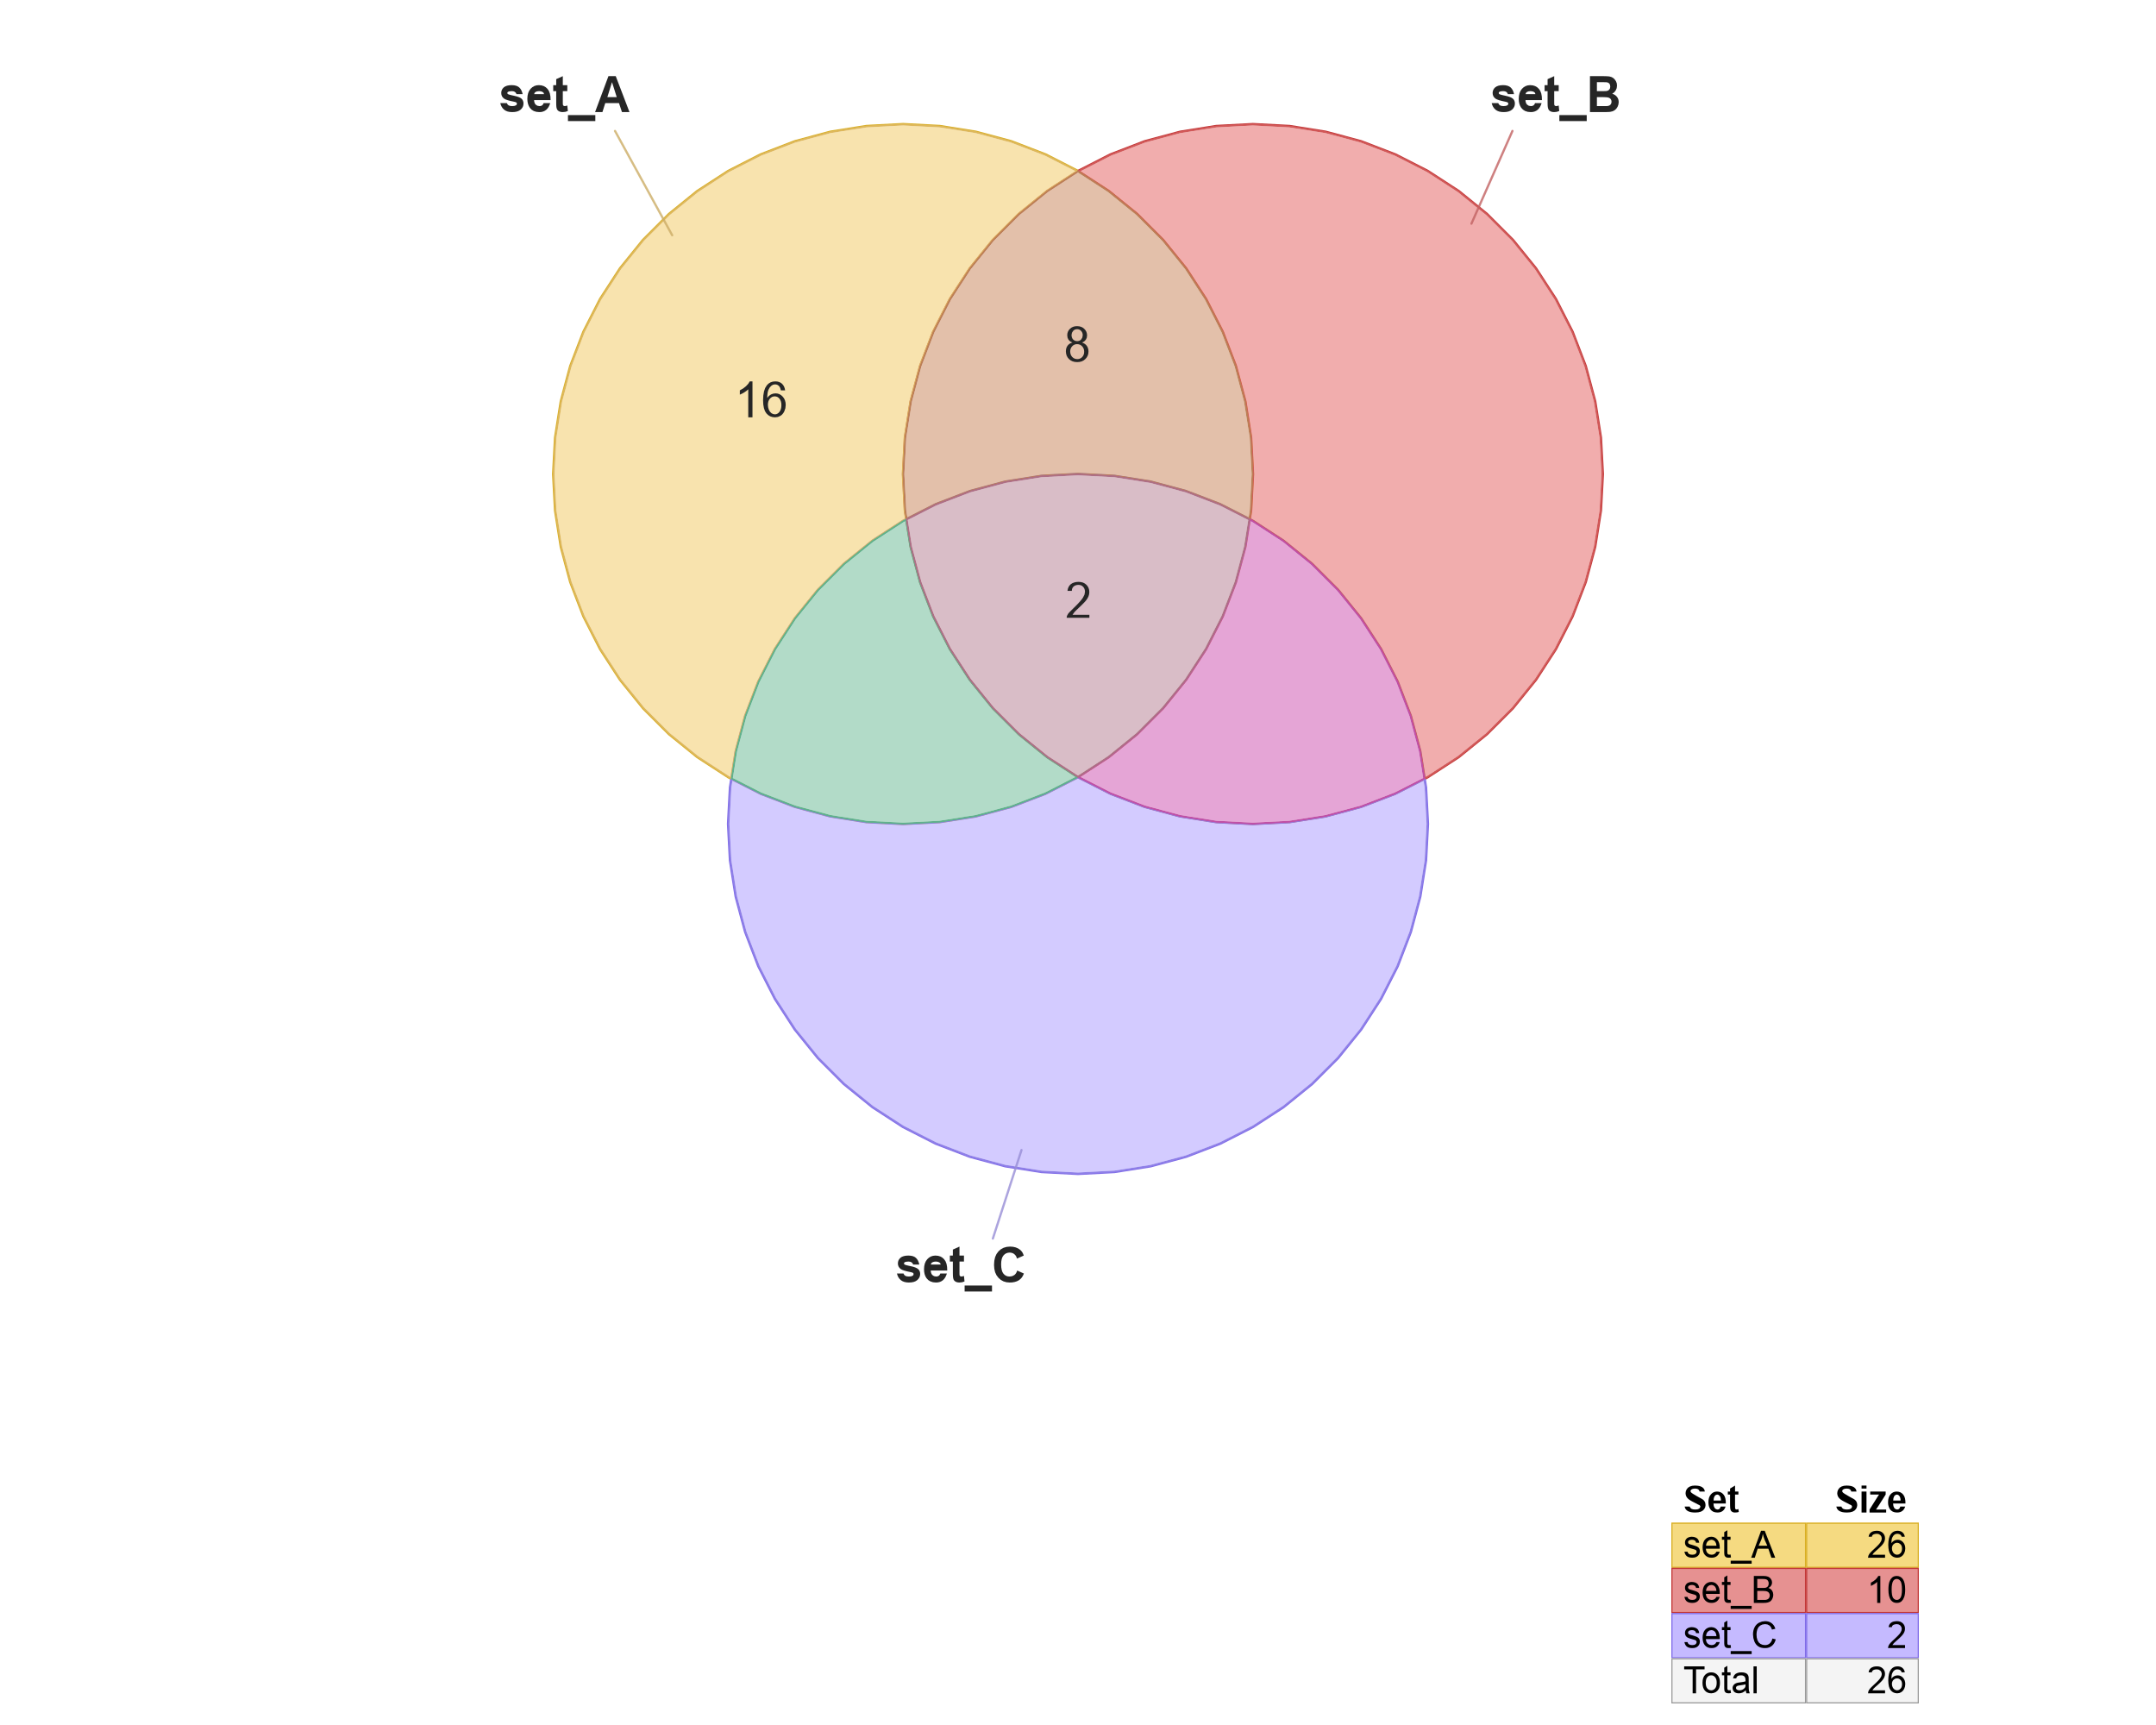 <?xml version='1.0' encoding='UTF-8' ?>
<svg xmlns='http://www.w3.org/2000/svg' xmlns:xlink='http://www.w3.org/1999/xlink' class='svglite' data-engine-version='2.0' width='720.00pt' height='576.00pt' viewBox='0 0 720.00 576.00'>
<defs>
  <style type='text/css'><![CDATA[
    .svglite line, .svglite polyline, .svglite polygon, .svglite path, .svglite rect, .svglite circle {
      fill: none;
      stroke: #000000;
      stroke-linecap: round;
      stroke-linejoin: round;
      stroke-miterlimit: 10.00;
    }
  ]]></style>
</defs>
<rect width='100%' height='100%' style='stroke: none; fill: #FFFFFF;'/>
<defs>
  <clipPath id='cpMC4wMHw3MjAuMDB8MC4wMHw1NzYuMDA='>
    <rect x='0.00' y='0.00' width='720.00' height='576.00' />
  </clipPath>
</defs>
<g clip-path='url(#cpMC4wMHw3MjAuMDB8MC4wMHw1NzYuMDA=)'>
<path d='M 313.82 274.90 L 313.87 274.90 L 325.94 272.99 L 325.99 272.98 L 337.80 269.81 L 337.84 269.80 L 349.26 265.42 L 349.30 265.40 L 360.19 259.85 L 360.23 259.82 L 370.49 253.16 L 370.52 253.14 L 380.03 245.44 L 380.06 245.41 L 388.71 236.77 L 388.74 236.73 L 396.43 227.23 L 396.46 227.19 L 403.12 216.94 L 403.14 216.90 L 408.69 206.01 L 408.71 205.96 L 413.09 194.55 L 413.10 194.51 L 416.27 182.70 L 416.28 182.65 L 418.19 170.57 L 418.20 170.53 L 418.84 158.32 L 418.84 158.27 L 418.20 146.06 L 418.19 146.02 L 416.28 133.94 L 416.27 133.90 L 413.10 122.09 L 413.09 122.04 L 408.71 110.63 L 408.69 110.59 L 403.14 99.69 L 403.12 99.65 L 396.46 89.40 L 396.43 89.36 L 388.74 79.86 L 388.71 79.83 L 380.06 71.18 L 380.03 71.15 L 370.52 63.45 L 370.49 63.43 L 360.23 56.77 L 360.19 56.75 L 349.30 51.19 L 349.26 51.18 L 337.84 46.79 L 337.80 46.78 L 325.99 43.62 L 325.94 43.61 L 313.87 41.69 L 313.82 41.69 L 301.61 41.05 L 301.57 41.05 L 289.36 41.69 L 289.31 41.69 L 277.23 43.61 L 277.19 43.62 L 265.38 46.78 L 265.34 46.79 L 253.92 51.18 L 253.88 51.19 L 242.98 56.75 L 242.95 56.77 L 232.69 63.43 L 232.65 63.45 L 223.15 71.15 L 223.12 71.18 L 214.47 79.83 L 214.44 79.86 L 206.75 89.36 L 206.72 89.40 L 200.06 99.65 L 200.04 99.69 L 194.49 110.59 L 194.47 110.63 L 190.09 122.04 L 190.07 122.09 L 186.91 133.90 L 186.90 133.94 L 184.99 146.02 L 184.98 146.06 L 184.34 158.27 L 184.34 158.32 L 184.98 170.53 L 184.99 170.57 L 186.90 182.65 L 186.91 182.70 L 190.07 194.51 L 190.09 194.55 L 194.47 205.96 L 194.49 206.01 L 200.04 216.90 L 200.06 216.94 L 206.72 227.19 L 206.75 227.23 L 214.44 236.73 L 214.47 236.77 L 223.12 245.41 L 223.15 245.44 L 232.65 253.14 L 232.69 253.16 L 242.95 259.82 L 242.98 259.85 L 253.88 265.40 L 253.92 265.42 L 265.34 269.80 L 265.38 269.81 L 277.19 272.98 L 277.23 272.99 L 289.31 274.90 L 289.36 274.90 L 301.57 275.54 L 301.61 275.54 ZM 289.38 274.48 L 277.30 272.57 L 265.49 269.40 L 254.07 265.02 L 243.18 259.47 L 232.92 252.81 L 223.42 245.11 L 214.77 236.47 L 207.08 226.96 L 200.42 216.71 L 194.87 205.81 L 190.48 194.40 L 187.32 182.59 L 185.41 170.51 L 184.77 158.30 L 185.41 146.08 L 187.32 134.01 L 190.48 122.20 L 194.87 110.78 L 200.42 99.88 L 207.08 89.63 L 214.77 80.13 L 223.42 71.48 L 232.92 63.78 L 243.18 57.12 L 254.07 51.57 L 265.49 47.19 L 277.30 44.03 L 289.38 42.11 L 301.59 41.47 L 313.80 42.11 L 325.88 44.03 L 337.69 47.19 L 349.10 51.57 L 360.00 57.12 L 370.26 63.78 L 379.76 71.48 L 388.40 80.13 L 396.10 89.63 L 402.76 99.88 L 408.31 110.78 L 412.69 122.20 L 415.86 134.01 L 417.77 146.08 L 418.41 158.30 L 417.77 170.51 L 415.86 182.59 L 412.69 194.40 L 408.31 205.81 L 402.76 216.71 L 396.10 226.96 L 388.40 236.47 L 379.76 245.11 L 370.26 252.81 L 360.00 259.47 L 349.10 265.02 L 337.69 269.40 L 325.88 272.57 L 313.80 274.48 L 301.59 275.12 Z' style='fill-rule: nonzero; fill: #D8AE23; stroke-width: 0.75; stroke: none;' />
<path d='M 289.38 42.11 L 277.30 44.03 L 265.49 47.19 L 254.07 51.57 L 243.18 57.12 L 232.92 63.78 L 223.42 71.48 L 214.77 80.13 L 207.08 89.63 L 200.42 99.88 L 194.87 110.78 L 190.48 122.20 L 187.32 134.01 L 185.41 146.08 L 184.77 158.30 L 185.41 170.51 L 187.32 182.59 L 190.48 194.40 L 194.87 205.81 L 200.42 216.71 L 207.08 226.96 L 214.77 236.47 L 223.42 245.11 L 232.92 252.81 L 243.18 259.47 L 254.07 265.02 L 265.49 269.40 L 277.30 272.57 L 289.38 274.48 L 301.59 275.12 L 313.80 274.48 L 325.88 272.57 L 337.69 269.40 L 349.10 265.02 L 360.00 259.47 L 370.26 252.81 L 379.76 245.11 L 388.40 236.47 L 396.10 226.96 L 402.76 216.71 L 408.31 205.81 L 412.69 194.40 L 415.86 182.59 L 417.77 170.51 L 418.41 158.30 L 417.77 146.08 L 415.86 134.01 L 412.69 122.20 L 408.31 110.78 L 402.76 99.88 L 396.10 89.63 L 388.40 80.13 L 379.76 71.48 L 370.26 63.78 L 360.00 57.12 L 349.10 51.57 L 337.69 47.19 L 325.88 44.03 L 313.80 42.11 L 301.59 41.47 Z' style='fill-rule: evenodd; stroke-width: 0.38; stroke: #D8AE23;' />
<path d='M 430.64 274.90 L 430.69 274.90 L 442.77 272.99 L 442.81 272.98 L 454.62 269.81 L 454.66 269.80 L 466.08 265.42 L 466.12 265.40 L 477.02 259.85 L 477.05 259.82 L 487.31 253.16 L 487.35 253.14 L 496.85 245.44 L 496.88 245.41 L 505.53 236.77 L 505.56 236.73 L 513.25 227.23 L 513.28 227.19 L 519.94 216.94 L 519.96 216.90 L 525.51 206.01 L 525.53 205.96 L 529.91 194.55 L 529.93 194.51 L 533.09 182.70 L 533.10 182.65 L 535.01 170.57 L 535.02 170.53 L 535.66 158.32 L 535.66 158.27 L 535.02 146.06 L 535.01 146.02 L 533.10 133.94 L 533.09 133.90 L 529.93 122.09 L 529.91 122.04 L 525.53 110.63 L 525.51 110.59 L 519.96 99.69 L 519.94 99.65 L 513.28 89.40 L 513.25 89.36 L 505.56 79.86 L 505.53 79.83 L 496.88 71.18 L 496.85 71.15 L 487.35 63.45 L 487.31 63.43 L 477.05 56.77 L 477.02 56.75 L 466.12 51.19 L 466.08 51.18 L 454.66 46.79 L 454.62 46.78 L 442.81 43.62 L 442.77 43.61 L 430.69 41.69 L 430.64 41.69 L 418.43 41.05 L 418.39 41.05 L 406.18 41.69 L 406.13 41.69 L 394.06 43.61 L 394.01 43.62 L 382.20 46.78 L 382.16 46.79 L 370.74 51.18 L 370.70 51.19 L 359.81 56.75 L 359.77 56.77 L 349.51 63.43 L 349.48 63.45 L 339.97 71.15 L 339.94 71.18 L 331.29 79.83 L 331.26 79.86 L 323.57 89.36 L 323.54 89.40 L 316.88 99.65 L 316.86 99.69 L 311.31 110.59 L 311.29 110.63 L 306.91 122.04 L 306.90 122.09 L 303.73 133.90 L 303.72 133.94 L 301.81 146.02 L 301.80 146.06 L 301.16 158.27 L 301.16 158.32 L 301.80 170.53 L 301.81 170.57 L 303.72 182.65 L 303.73 182.70 L 306.90 194.51 L 306.91 194.55 L 311.29 205.96 L 311.31 206.01 L 316.86 216.90 L 316.88 216.94 L 323.54 227.19 L 323.57 227.23 L 331.26 236.73 L 331.29 236.77 L 339.94 245.41 L 339.97 245.44 L 349.48 253.14 L 349.51 253.16 L 359.77 259.82 L 359.81 259.85 L 370.70 265.40 L 370.74 265.42 L 382.16 269.80 L 382.20 269.81 L 394.01 272.98 L 394.06 272.99 L 406.13 274.90 L 406.18 274.90 L 418.39 275.54 L 418.43 275.54 ZM 406.20 274.48 L 394.12 272.57 L 382.31 269.40 L 370.90 265.02 L 360.00 259.47 L 349.74 252.81 L 340.24 245.11 L 331.60 236.47 L 323.90 226.96 L 317.24 216.71 L 311.69 205.81 L 307.31 194.40 L 304.14 182.59 L 302.23 170.51 L 301.59 158.30 L 302.23 146.08 L 304.14 134.01 L 307.31 122.20 L 311.69 110.78 L 317.24 99.88 L 323.90 89.63 L 331.60 80.13 L 340.24 71.48 L 349.74 63.78 L 360.00 57.12 L 370.90 51.57 L 382.31 47.19 L 394.12 44.03 L 406.20 42.11 L 418.41 41.47 L 430.62 42.11 L 442.70 44.03 L 454.51 47.19 L 465.93 51.57 L 476.82 57.12 L 487.08 63.78 L 496.58 71.48 L 505.23 80.13 L 512.92 89.63 L 519.58 99.88 L 525.13 110.78 L 529.52 122.20 L 532.68 134.01 L 534.59 146.08 L 535.23 158.30 L 534.59 170.51 L 532.68 182.59 L 529.52 194.40 L 525.13 205.81 L 519.58 216.71 L 512.92 226.96 L 505.23 236.47 L 496.58 245.11 L 487.08 252.81 L 476.82 259.47 L 465.93 265.02 L 454.51 269.40 L 442.70 272.57 L 430.62 274.48 L 418.41 275.12 Z' style='fill-rule: nonzero; fill: #C23737; stroke-width: 0.75; stroke: none;' />
<path d='M 406.20 42.11 L 394.12 44.03 L 382.31 47.19 L 370.90 51.57 L 360.00 57.12 L 349.74 63.78 L 340.24 71.48 L 331.60 80.13 L 323.90 89.63 L 317.24 99.88 L 311.69 110.78 L 307.31 122.20 L 304.14 134.01 L 302.23 146.08 L 301.59 158.30 L 302.23 170.51 L 304.14 182.59 L 307.31 194.40 L 311.69 205.81 L 317.24 216.71 L 323.90 226.96 L 331.60 236.47 L 340.24 245.11 L 349.74 252.81 L 360.00 259.47 L 370.90 265.02 L 382.31 269.40 L 394.12 272.57 L 406.20 274.48 L 418.41 275.12 L 430.62 274.48 L 442.70 272.57 L 454.51 269.40 L 465.93 265.02 L 476.82 259.47 L 487.08 252.81 L 496.58 245.11 L 505.23 236.47 L 512.92 226.96 L 519.58 216.71 L 525.13 205.81 L 529.52 194.40 L 532.68 182.59 L 534.59 170.51 L 535.23 158.30 L 534.59 146.08 L 532.68 134.01 L 529.52 122.20 L 525.13 110.78 L 519.58 99.88 L 512.92 89.63 L 505.23 80.13 L 496.58 71.48 L 487.08 63.78 L 476.82 57.12 L 465.93 51.57 L 454.51 47.19 L 442.70 44.03 L 430.62 42.11 L 418.41 41.47 Z' style='fill-rule: evenodd; stroke-width: 0.38; stroke: #C23737;' />
<path d='M 372.23 391.73 L 372.28 391.72 L 384.36 389.81 L 384.40 389.80 L 396.21 386.63 L 396.25 386.62 L 407.67 382.24 L 407.71 382.22 L 418.60 376.67 L 418.64 376.65 L 428.90 369.99 L 428.93 369.96 L 438.44 362.27 L 438.47 362.24 L 447.12 353.59 L 447.15 353.56 L 454.84 344.05 L 454.87 344.02 L 461.53 333.76 L 461.55 333.72 L 467.10 322.83 L 467.12 322.79 L 471.50 311.37 L 471.52 311.33 L 474.68 299.52 L 474.69 299.47 L 476.60 287.40 L 476.61 287.35 L 477.25 275.14 L 477.25 275.10 L 476.61 262.89 L 476.60 262.84 L 474.69 250.76 L 474.68 250.72 L 471.52 238.91 L 471.50 238.87 L 467.12 227.45 L 467.10 227.41 L 461.55 216.51 L 461.53 216.48 L 454.87 206.22 L 454.84 206.18 L 447.15 196.68 L 447.12 196.65 L 438.47 188.00 L 438.44 187.97 L 428.93 180.28 L 428.90 180.25 L 418.64 173.59 L 418.60 173.57 L 407.71 168.02 L 407.67 168.00 L 396.25 163.62 L 396.21 163.60 L 384.40 160.44 L 384.36 160.43 L 372.28 158.52 L 372.23 158.51 L 360.02 157.87 L 359.98 157.87 L 347.77 158.51 L 347.72 158.52 L 335.64 160.43 L 335.60 160.44 L 323.79 163.60 L 323.75 163.62 L 312.33 168.00 L 312.29 168.02 L 301.40 173.57 L 301.36 173.59 L 291.10 180.25 L 291.07 180.28 L 281.56 187.97 L 281.53 188.00 L 272.88 196.65 L 272.85 196.68 L 265.16 206.18 L 265.13 206.22 L 258.47 216.48 L 258.45 216.51 L 252.90 227.41 L 252.88 227.45 L 248.50 238.87 L 248.48 238.91 L 245.32 250.72 L 245.31 250.76 L 243.40 262.84 L 243.39 262.89 L 242.75 275.10 L 242.75 275.14 L 243.39 287.35 L 243.40 287.40 L 245.31 299.47 L 245.32 299.52 L 248.48 311.33 L 248.50 311.37 L 252.88 322.79 L 252.90 322.83 L 258.45 333.72 L 258.47 333.76 L 265.13 344.02 L 265.16 344.05 L 272.85 353.56 L 272.88 353.59 L 281.53 362.24 L 281.56 362.27 L 291.07 369.96 L 291.10 369.99 L 301.36 376.65 L 301.40 376.67 L 312.29 382.22 L 312.33 382.24 L 323.75 386.62 L 323.79 386.63 L 335.60 389.80 L 335.64 389.81 L 347.72 391.72 L 347.77 391.73 L 359.98 392.37 L 360.02 392.37 ZM 347.79 391.30 L 335.71 389.39 L 323.90 386.22 L 312.48 381.84 L 301.59 376.29 L 291.33 369.63 L 281.83 361.94 L 273.18 353.29 L 265.49 343.79 L 258.83 333.53 L 253.28 322.64 L 248.89 311.22 L 245.73 299.41 L 243.82 287.33 L 243.18 275.12 L 243.82 262.91 L 245.73 250.83 L 248.89 239.02 L 253.28 227.60 L 258.83 216.71 L 265.49 206.45 L 273.18 196.95 L 281.83 188.30 L 291.33 180.61 L 301.59 173.95 L 312.48 168.40 L 323.90 164.01 L 335.71 160.85 L 347.79 158.94 L 360.00 158.30 L 372.21 158.94 L 384.29 160.85 L 396.10 164.01 L 407.52 168.40 L 418.41 173.95 L 428.67 180.61 L 438.17 188.30 L 446.82 196.95 L 454.51 206.45 L 461.17 216.71 L 466.72 227.60 L 471.11 239.02 L 474.27 250.83 L 476.18 262.91 L 476.82 275.12 L 476.18 287.33 L 474.27 299.41 L 471.11 311.22 L 466.72 322.64 L 461.17 333.53 L 454.51 343.79 L 446.82 353.29 L 438.17 361.94 L 428.67 369.63 L 418.41 376.29 L 407.52 381.84 L 396.10 386.22 L 384.29 389.39 L 372.21 391.30 L 360.00 391.94 Z' style='fill-rule: nonzero; fill: #7F6BE8; stroke-width: 0.75; stroke: none;' />
<path d='M 347.79 158.94 L 335.71 160.85 L 323.90 164.01 L 312.48 168.40 L 301.59 173.95 L 291.33 180.61 L 281.83 188.30 L 273.18 196.95 L 265.49 206.45 L 258.83 216.71 L 253.28 227.60 L 248.89 239.02 L 245.73 250.83 L 243.82 262.91 L 243.18 275.12 L 243.82 287.33 L 245.73 299.41 L 248.89 311.22 L 253.28 322.64 L 258.83 333.53 L 265.49 343.79 L 273.18 353.29 L 281.83 361.94 L 291.33 369.63 L 301.59 376.29 L 312.48 381.84 L 323.90 386.22 L 335.71 389.39 L 347.79 391.30 L 360.00 391.94 L 372.21 391.30 L 384.29 389.39 L 396.10 386.22 L 407.52 381.84 L 418.41 376.29 L 428.67 369.63 L 438.17 361.94 L 446.82 353.29 L 454.51 343.79 L 461.17 333.53 L 466.72 322.64 L 471.11 311.22 L 474.27 299.41 L 476.18 287.33 L 476.82 275.12 L 476.18 262.91 L 474.27 250.83 L 471.11 239.02 L 466.72 227.60 L 461.17 216.71 L 454.51 206.45 L 446.82 196.95 L 438.17 188.30 L 428.67 180.61 L 418.41 173.95 L 407.52 168.40 L 396.10 164.01 L 384.29 160.85 L 372.21 158.94 L 360.00 158.30 Z' style='fill-rule: evenodd; stroke-width: 0.38; stroke: #7F6BE8;' />
<path d='M 245.31 250.76 L 245.32 250.72 L 248.48 238.91 L 248.50 238.87 L 252.88 227.45 L 252.90 227.41 L 258.45 216.51 L 258.47 216.48 L 265.13 206.22 L 265.16 206.18 L 272.85 196.68 L 272.88 196.65 L 281.53 188.00 L 281.56 187.97 L 291.07 180.28 L 291.10 180.25 L 301.36 173.59 L 301.40 173.57 L 302.22 173.15 L 301.81 170.57 L 301.80 170.53 L 301.16 158.32 L 301.16 158.27 L 301.80 146.06 L 301.81 146.02 L 303.72 133.94 L 303.73 133.90 L 306.90 122.09 L 306.91 122.04 L 311.29 110.63 L 311.31 110.59 L 316.86 99.69 L 316.88 99.65 L 323.54 89.40 L 323.57 89.36 L 331.26 79.86 L 331.29 79.83 L 339.94 71.18 L 339.97 71.15 L 349.48 63.45 L 349.51 63.43 L 359.15 57.17 L 348.93 51.96 L 337.56 47.60 L 325.79 44.44 L 313.76 42.54 L 301.59 41.90 L 289.42 42.54 L 277.39 44.44 L 265.62 47.60 L 254.25 51.96 L 243.39 57.49 L 233.17 64.13 L 223.70 71.80 L 215.09 80.41 L 207.42 89.88 L 200.79 100.10 L 195.25 110.95 L 190.89 122.33 L 187.74 134.10 L 185.83 146.13 L 185.19 158.30 L 185.83 170.46 L 187.74 182.50 L 190.89 194.26 L 195.25 205.64 L 200.79 216.49 L 207.42 226.71 L 215.09 236.18 L 223.70 244.80 L 233.17 252.46 L 243.39 259.10 L 243.95 259.38 Z' style='fill-rule: evenodd; fill: #F4D079; fill-opacity: 0.60; stroke-width: 0.38; stroke: none;' />
<path d='M 245.73 250.83 L 248.89 239.02 L 253.28 227.60 L 258.83 216.71 L 265.49 206.45 L 273.18 196.95 L 281.83 188.30 L 291.33 180.61 L 301.59 173.95 L 302.68 173.39 L 302.23 170.51 L 301.59 158.30 L 302.23 146.08 L 304.14 134.01 L 307.31 122.20 L 311.69 110.78 L 317.24 99.88 L 323.90 89.63 L 331.60 80.13 L 340.24 71.48 L 349.74 63.78 L 360.00 57.12 L 349.10 51.57 L 337.69 47.19 L 325.88 44.03 L 313.80 42.11 L 301.59 41.47 L 289.38 42.11 L 277.30 44.03 L 265.49 47.19 L 254.07 51.57 L 243.18 57.12 L 232.92 63.78 L 223.42 71.48 L 214.77 80.13 L 207.08 89.63 L 200.42 99.88 L 194.87 110.78 L 190.48 122.20 L 187.32 134.01 L 185.41 146.08 L 184.77 158.30 L 185.41 170.51 L 187.32 182.59 L 190.48 194.40 L 194.87 205.81 L 200.42 216.71 L 207.08 226.96 L 214.77 236.47 L 223.42 245.11 L 232.92 252.81 L 243.18 259.47 L 244.27 260.03 ZM 243.39 259.10 L 233.17 252.46 L 223.70 244.80 L 215.09 236.18 L 207.42 226.71 L 200.79 216.49 L 195.25 205.64 L 190.89 194.26 L 187.74 182.50 L 185.83 170.46 L 185.19 158.30 L 185.83 146.13 L 187.74 134.10 L 190.89 122.33 L 195.25 110.95 L 200.79 100.10 L 207.42 89.88 L 215.09 80.41 L 223.70 71.80 L 233.17 64.13 L 243.39 57.49 L 254.25 51.96 L 265.62 47.60 L 277.39 44.44 L 289.42 42.54 L 301.59 41.90 L 313.76 42.54 L 325.79 44.44 L 337.56 47.60 L 348.93 51.96 L 359.15 57.17 L 349.51 63.43 L 349.48 63.45 L 339.97 71.15 L 339.94 71.18 L 331.29 79.83 L 331.26 79.86 L 323.57 89.36 L 323.54 89.40 L 316.88 99.65 L 316.86 99.69 L 311.31 110.59 L 311.29 110.63 L 306.91 122.04 L 306.90 122.09 L 303.73 133.90 L 303.72 133.94 L 301.81 146.02 L 301.80 146.06 L 301.16 158.27 L 301.16 158.32 L 301.80 170.53 L 301.81 170.57 L 302.22 173.15 L 301.40 173.57 L 301.36 173.59 L 291.10 180.25 L 291.07 180.28 L 281.56 187.97 L 281.53 188.00 L 272.88 196.65 L 272.85 196.68 L 265.16 206.18 L 265.13 206.22 L 258.47 216.48 L 258.45 216.51 L 252.90 227.41 L 252.88 227.45 L 248.50 238.87 L 248.48 238.91 L 245.32 250.72 L 245.31 250.76 L 243.95 259.38 Z' style='fill-rule: nonzero; fill: #DEB85C; stroke-width: 0.75; stroke: none;' />
<path d='M 245.73 250.83 L 248.89 239.02 L 253.28 227.60 L 258.83 216.71 L 265.49 206.45 L 273.18 196.95 L 281.83 188.30 L 291.33 180.61 L 301.59 173.95 L 302.68 173.39 L 302.23 170.51 L 301.59 158.30 L 302.23 146.08 L 304.14 134.01 L 307.31 122.20 L 311.69 110.78 L 317.24 99.88 L 323.90 89.63 L 331.60 80.13 L 340.24 71.48 L 349.74 63.78 L 360.00 57.12 L 349.10 51.57 L 337.69 47.19 L 325.88 44.03 L 313.80 42.11 L 301.59 41.47 L 289.38 42.11 L 277.30 44.03 L 265.49 47.19 L 254.07 51.57 L 243.18 57.12 L 232.92 63.78 L 223.42 71.48 L 214.77 80.13 L 207.08 89.63 L 200.42 99.88 L 194.87 110.78 L 190.48 122.20 L 187.32 134.01 L 185.41 146.08 L 184.77 158.30 L 185.41 170.51 L 187.32 182.59 L 190.48 194.40 L 194.87 205.81 L 200.42 216.71 L 207.08 226.96 L 214.77 236.47 L 223.42 245.11 L 232.92 252.81 L 243.18 259.47 L 244.27 260.03 Z' style='fill-rule: evenodd; stroke-width: 0.38; stroke: #DEB85C;' />
<path d='M 476.61 259.10 L 486.83 252.46 L 496.30 244.80 L 504.91 236.18 L 512.58 226.71 L 519.21 216.49 L 524.75 205.64 L 529.11 194.26 L 532.26 182.50 L 534.17 170.46 L 534.81 158.30 L 534.17 146.13 L 532.26 134.10 L 529.11 122.33 L 524.75 110.95 L 519.21 100.10 L 512.58 89.88 L 504.91 80.41 L 496.30 71.80 L 486.83 64.13 L 476.61 57.49 L 465.75 51.96 L 454.38 47.60 L 442.61 44.44 L 430.58 42.54 L 418.41 41.90 L 406.24 42.54 L 394.21 44.44 L 382.44 47.60 L 371.07 51.96 L 360.85 57.17 L 370.49 63.43 L 370.52 63.45 L 380.03 71.15 L 380.06 71.18 L 388.71 79.83 L 388.74 79.86 L 396.43 89.36 L 396.46 89.40 L 403.12 99.65 L 403.14 99.69 L 408.69 110.59 L 408.71 110.63 L 413.09 122.04 L 413.10 122.09 L 416.27 133.90 L 416.28 133.94 L 418.19 146.02 L 418.20 146.06 L 418.84 158.27 L 418.84 158.32 L 418.20 170.53 L 418.19 170.57 L 417.78 173.15 L 418.60 173.57 L 418.64 173.59 L 428.90 180.25 L 428.93 180.28 L 438.44 187.97 L 438.47 188.00 L 447.12 196.65 L 447.15 196.68 L 454.84 206.18 L 454.87 206.22 L 461.53 216.48 L 461.55 216.51 L 467.10 227.41 L 467.12 227.45 L 471.50 238.87 L 471.52 238.91 L 474.68 250.72 L 474.69 250.76 L 476.05 259.38 Z' style='fill-rule: evenodd; fill: #E77676; fill-opacity: 0.60; stroke-width: 0.38; stroke: none;' />
<path d='M 476.82 259.47 L 487.08 252.81 L 496.58 245.11 L 505.23 236.47 L 512.92 226.96 L 519.58 216.71 L 525.13 205.81 L 529.52 194.40 L 532.68 182.59 L 534.59 170.51 L 535.23 158.30 L 534.59 146.08 L 532.68 134.01 L 529.52 122.20 L 525.13 110.78 L 519.58 99.88 L 512.92 89.63 L 505.23 80.13 L 496.58 71.48 L 487.08 63.78 L 476.82 57.12 L 465.93 51.57 L 454.51 47.19 L 442.70 44.03 L 430.62 42.11 L 418.41 41.47 L 406.20 42.11 L 394.12 44.03 L 382.31 47.19 L 370.90 51.57 L 360.00 57.12 L 370.26 63.78 L 379.76 71.48 L 388.40 80.13 L 396.10 89.63 L 402.76 99.88 L 408.31 110.78 L 412.69 122.20 L 415.86 134.01 L 417.77 146.08 L 418.41 158.30 L 417.77 170.51 L 417.32 173.39 L 418.41 173.95 L 428.67 180.61 L 438.17 188.30 L 446.82 196.95 L 454.51 206.45 L 461.17 216.71 L 466.72 227.60 L 471.11 239.02 L 474.27 250.83 L 475.73 260.03 ZM 474.69 250.76 L 474.68 250.72 L 471.52 238.91 L 471.50 238.87 L 467.12 227.45 L 467.10 227.41 L 461.55 216.51 L 461.53 216.48 L 454.87 206.22 L 454.84 206.18 L 447.15 196.68 L 447.12 196.65 L 438.47 188.00 L 438.44 187.97 L 428.93 180.28 L 428.90 180.25 L 418.64 173.59 L 418.60 173.57 L 417.78 173.15 L 418.19 170.57 L 418.20 170.53 L 418.84 158.32 L 418.84 158.27 L 418.20 146.06 L 418.19 146.02 L 416.28 133.94 L 416.27 133.90 L 413.10 122.09 L 413.09 122.04 L 408.71 110.63 L 408.69 110.59 L 403.14 99.69 L 403.12 99.65 L 396.46 89.40 L 396.43 89.36 L 388.74 79.86 L 388.71 79.83 L 380.06 71.18 L 380.03 71.15 L 370.52 63.45 L 370.49 63.43 L 360.85 57.17 L 371.07 51.96 L 382.44 47.60 L 394.21 44.44 L 406.24 42.54 L 418.41 41.90 L 430.58 42.54 L 442.61 44.44 L 454.38 47.60 L 465.75 51.96 L 476.61 57.49 L 486.83 64.13 L 496.30 71.80 L 504.91 80.41 L 512.58 89.88 L 519.21 100.10 L 524.75 110.95 L 529.11 122.33 L 532.26 134.10 L 534.17 146.13 L 534.81 158.30 L 534.17 170.46 L 532.26 182.50 L 529.11 194.26 L 524.75 205.64 L 519.21 216.49 L 512.58 226.71 L 504.91 236.18 L 496.30 244.80 L 486.83 252.46 L 476.61 259.10 L 476.05 259.38 Z' style='fill-rule: nonzero; fill: #D25959; stroke-width: 0.75; stroke: none;' />
<path d='M 476.82 259.47 L 487.08 252.81 L 496.58 245.11 L 505.23 236.47 L 512.92 226.96 L 519.58 216.71 L 525.13 205.81 L 529.52 194.40 L 532.68 182.59 L 534.59 170.51 L 535.23 158.30 L 534.59 146.08 L 532.68 134.01 L 529.52 122.20 L 525.13 110.78 L 519.58 99.88 L 512.92 89.63 L 505.23 80.13 L 496.58 71.48 L 487.08 63.78 L 476.82 57.12 L 465.93 51.57 L 454.51 47.19 L 442.70 44.03 L 430.62 42.11 L 418.41 41.47 L 406.20 42.11 L 394.12 44.03 L 382.31 47.19 L 370.90 51.57 L 360.00 57.12 L 370.26 63.78 L 379.76 71.48 L 388.40 80.13 L 396.10 89.63 L 402.76 99.88 L 408.31 110.78 L 412.69 122.20 L 415.86 134.01 L 417.77 146.08 L 418.41 158.30 L 417.77 170.51 L 417.32 173.39 L 418.41 173.95 L 428.67 180.61 L 438.17 188.30 L 446.82 196.95 L 454.51 206.45 L 461.17 216.71 L 466.72 227.60 L 471.11 239.02 L 474.27 250.83 L 475.73 260.03 Z' style='fill-rule: evenodd; stroke-width: 0.38; stroke: #D25959;' />
<path d='M 372.17 390.88 L 384.20 388.97 L 395.97 385.82 L 407.34 381.45 L 418.20 375.92 L 428.42 369.29 L 437.88 361.62 L 446.50 353.00 L 454.17 343.54 L 460.80 333.32 L 466.33 322.46 L 470.70 311.09 L 473.85 299.32 L 475.76 287.29 L 476.40 275.12 L 475.76 262.95 L 475.40 260.67 L 466.12 265.40 L 466.08 265.42 L 454.66 269.80 L 454.62 269.81 L 442.81 272.98 L 442.77 272.99 L 430.69 274.90 L 430.64 274.90 L 418.43 275.54 L 418.39 275.54 L 406.18 274.90 L 406.13 274.90 L 394.06 272.99 L 394.01 272.98 L 382.20 269.81 L 382.16 269.80 L 370.74 265.42 L 370.70 265.40 L 360.00 259.94 L 349.30 265.40 L 349.26 265.42 L 337.84 269.80 L 337.80 269.81 L 325.99 272.98 L 325.94 272.99 L 313.87 274.90 L 313.82 274.90 L 301.61 275.54 L 301.57 275.54 L 289.36 274.90 L 289.31 274.90 L 277.23 272.99 L 277.19 272.98 L 265.38 269.81 L 265.34 269.80 L 253.92 265.42 L 253.88 265.40 L 244.60 260.67 L 244.24 262.95 L 243.60 275.12 L 244.24 287.29 L 246.15 299.32 L 249.30 311.09 L 253.67 322.46 L 259.20 333.32 L 265.83 343.54 L 273.50 353.00 L 282.12 361.62 L 291.58 369.29 L 301.80 375.92 L 312.66 381.45 L 324.03 385.82 L 335.80 388.97 L 347.83 390.88 L 360.00 391.52 Z' style='fill-rule: evenodd; fill: #B5A9FF; fill-opacity: 0.60; stroke-width: 0.38; stroke: none;' />
<path d='M 372.21 391.30 L 384.29 389.39 L 396.10 386.22 L 407.52 381.84 L 418.41 376.29 L 428.67 369.63 L 438.17 361.94 L 446.82 353.29 L 454.51 343.79 L 461.17 333.53 L 466.72 322.64 L 471.11 311.22 L 474.27 299.41 L 476.18 287.33 L 476.82 275.12 L 476.18 262.91 L 475.73 260.03 L 465.93 265.02 L 454.51 269.40 L 442.70 272.57 L 430.62 274.48 L 418.41 275.12 L 406.20 274.48 L 394.12 272.57 L 382.31 269.40 L 370.90 265.02 L 360.00 259.47 L 360.00 259.47 L 349.10 265.02 L 337.69 269.40 L 325.88 272.57 L 313.80 274.48 L 301.59 275.12 L 289.38 274.48 L 277.30 272.57 L 265.49 269.40 L 254.07 265.02 L 244.27 260.03 L 243.82 262.91 L 243.18 275.12 L 243.82 287.33 L 245.73 299.41 L 248.89 311.22 L 253.28 322.64 L 258.83 333.53 L 265.49 343.79 L 273.18 353.29 L 281.83 361.94 L 291.33 369.63 L 301.59 376.29 L 312.48 381.84 L 323.90 386.22 L 335.71 389.39 L 347.79 391.30 L 360.00 391.94 ZM 347.83 390.88 L 335.80 388.97 L 324.03 385.82 L 312.66 381.45 L 301.80 375.92 L 291.58 369.29 L 282.12 361.62 L 273.50 353.00 L 265.83 343.54 L 259.20 333.32 L 253.67 322.46 L 249.30 311.09 L 246.15 299.32 L 244.24 287.29 L 243.60 275.12 L 244.24 262.95 L 244.60 260.67 L 253.88 265.40 L 253.92 265.42 L 265.34 269.80 L 265.38 269.81 L 277.19 272.98 L 277.23 272.99 L 289.31 274.90 L 289.36 274.90 L 301.57 275.54 L 301.61 275.54 L 313.82 274.90 L 313.87 274.90 L 325.94 272.99 L 325.99 272.98 L 337.80 269.81 L 337.84 269.80 L 349.26 265.42 L 349.30 265.40 L 360.00 259.94 L 370.70 265.40 L 370.74 265.42 L 382.16 269.80 L 382.20 269.81 L 394.01 272.98 L 394.06 272.99 L 406.13 274.90 L 406.18 274.90 L 418.39 275.54 L 418.43 275.54 L 430.64 274.90 L 430.69 274.90 L 442.77 272.99 L 442.81 272.98 L 454.62 269.81 L 454.66 269.80 L 466.08 265.42 L 466.12 265.40 L 475.40 260.67 L 475.76 262.95 L 476.40 275.12 L 475.76 287.29 L 473.85 299.32 L 470.70 311.09 L 466.33 322.46 L 460.80 333.32 L 454.17 343.54 L 446.50 353.00 L 437.88 361.62 L 428.42 369.29 L 418.20 375.92 L 407.34 381.45 L 395.97 385.82 L 384.20 388.97 L 372.17 390.88 L 360.00 391.52 Z' style='fill-rule: nonzero; fill: #8F80E8; stroke-width: 0.75; stroke: none;' />
<path d='M 372.21 391.30 L 384.29 389.39 L 396.10 386.22 L 407.52 381.84 L 418.41 376.29 L 428.67 369.63 L 438.17 361.94 L 446.82 353.29 L 454.51 343.79 L 461.17 333.53 L 466.72 322.64 L 471.11 311.22 L 474.27 299.41 L 476.18 287.33 L 476.82 275.12 L 476.18 262.91 L 475.73 260.03 L 465.93 265.02 L 454.51 269.40 L 442.70 272.57 L 430.62 274.48 L 418.41 275.12 L 406.20 274.48 L 394.12 272.57 L 382.31 269.40 L 370.90 265.02 L 360.00 259.47 L 360.00 259.47 L 349.10 265.02 L 337.69 269.40 L 325.88 272.57 L 313.80 274.48 L 301.59 275.12 L 289.38 274.48 L 277.30 272.57 L 265.49 269.40 L 254.07 265.02 L 244.27 260.03 L 243.82 262.91 L 243.18 275.12 L 243.82 287.33 L 245.73 299.41 L 248.89 311.22 L 253.28 322.64 L 258.83 333.53 L 265.49 343.79 L 273.18 353.29 L 281.83 361.94 L 291.33 369.63 L 301.59 376.29 L 312.48 381.84 L 323.90 386.22 L 335.71 389.39 L 347.79 391.30 L 360.00 391.94 Z' style='fill-rule: evenodd; stroke-width: 0.38; stroke: #8F80E8;' />
<path d='M 417.35 170.46 L 417.99 158.30 L 417.35 146.13 L 415.44 134.10 L 412.29 122.33 L 407.92 110.95 L 402.39 100.10 L 395.76 89.88 L 388.09 80.41 L 379.47 71.80 L 370.01 64.13 L 360.00 57.63 L 349.99 64.13 L 340.53 71.80 L 331.91 80.41 L 324.24 89.88 L 317.61 100.10 L 312.08 110.95 L 307.71 122.33 L 304.56 134.10 L 302.65 146.13 L 302.01 158.30 L 302.65 170.46 L 303.01 172.74 L 312.29 168.02 L 312.33 168.00 L 323.75 163.62 L 323.79 163.60 L 335.60 160.44 L 335.64 160.43 L 347.72 158.52 L 347.77 158.51 L 359.98 157.87 L 360.02 157.87 L 372.23 158.51 L 372.28 158.52 L 384.36 160.43 L 384.40 160.44 L 396.21 163.60 L 396.25 163.62 L 407.67 168.00 L 407.71 168.02 L 416.99 172.74 Z' style='fill-rule: evenodd; fill: #D09672; fill-opacity: 0.60; stroke-width: 0.38; stroke: none;' />
<path d='M 417.77 170.51 L 418.41 158.30 L 417.77 146.08 L 415.86 134.01 L 412.69 122.20 L 408.31 110.78 L 402.76 99.88 L 396.10 89.63 L 388.40 80.13 L 379.76 71.48 L 370.26 63.78 L 360.00 57.12 L 349.74 63.78 L 340.24 71.48 L 331.60 80.13 L 323.90 89.63 L 317.24 99.88 L 311.69 110.78 L 307.31 122.20 L 304.14 134.01 L 302.23 146.08 L 301.59 158.30 L 302.23 170.51 L 302.68 173.39 L 312.48 168.40 L 323.90 164.01 L 335.71 160.85 L 347.79 158.94 L 360.00 158.30 L 372.21 158.94 L 384.29 160.85 L 396.10 164.01 L 407.52 168.40 L 417.32 173.39 ZM 407.71 168.02 L 407.67 168.00 L 396.25 163.62 L 396.21 163.60 L 384.40 160.44 L 384.36 160.43 L 372.28 158.52 L 372.23 158.51 L 360.02 157.87 L 359.98 157.87 L 347.77 158.51 L 347.72 158.52 L 335.64 160.43 L 335.60 160.44 L 323.79 163.60 L 323.75 163.62 L 312.33 168.00 L 312.29 168.02 L 303.01 172.74 L 302.65 170.46 L 302.01 158.30 L 302.65 146.13 L 304.56 134.10 L 307.71 122.33 L 312.08 110.95 L 317.61 100.10 L 324.24 89.88 L 331.91 80.41 L 340.53 71.80 L 349.99 64.13 L 360.00 57.63 L 370.01 64.13 L 379.47 71.80 L 388.09 80.41 L 395.76 89.88 L 402.39 100.10 L 407.92 110.95 L 412.29 122.33 L 415.44 134.10 L 417.35 146.13 L 417.99 158.30 L 417.35 170.46 L 416.99 172.74 Z' style='fill-rule: nonzero; fill: #BD7E56; stroke-width: 0.75; stroke: none;' />
<path d='M 417.77 170.51 L 418.41 158.30 L 417.77 146.08 L 415.86 134.01 L 412.69 122.20 L 408.31 110.78 L 402.76 99.88 L 396.10 89.63 L 388.40 80.13 L 379.76 71.48 L 370.26 63.78 L 360.00 57.12 L 349.74 63.78 L 340.24 71.48 L 331.60 80.13 L 323.90 89.63 L 317.24 99.88 L 311.69 110.78 L 307.31 122.20 L 304.14 134.01 L 302.23 146.08 L 301.59 158.30 L 302.23 170.51 L 302.68 173.39 L 312.48 168.40 L 323.90 164.01 L 335.71 160.85 L 347.79 158.94 L 360.00 158.30 L 372.21 158.94 L 384.29 160.85 L 396.10 164.01 L 407.52 168.40 L 417.32 173.39 Z' style='fill-rule: evenodd; stroke-width: 0.38; stroke: #BD7E56;' />
<path d='M 313.76 274.06 L 325.79 272.15 L 337.56 269.00 L 348.93 264.63 L 359.15 259.42 L 349.51 253.16 L 349.48 253.14 L 339.97 245.44 L 339.94 245.41 L 331.29 236.77 L 331.26 236.73 L 323.57 227.23 L 323.54 227.19 L 316.88 216.94 L 316.86 216.90 L 311.31 206.01 L 311.29 205.96 L 306.91 194.55 L 306.90 194.51 L 303.73 182.70 L 303.72 182.65 L 302.36 174.03 L 301.80 174.32 L 291.58 180.95 L 282.12 188.62 L 273.50 197.23 L 265.83 206.70 L 259.20 216.92 L 253.67 227.78 L 249.30 239.15 L 246.15 250.92 L 244.74 259.79 L 254.25 264.63 L 265.62 269.00 L 277.39 272.15 L 289.42 274.06 L 301.59 274.69 Z' style='fill-rule: evenodd; fill: #7FC3A4; fill-opacity: 0.60; stroke-width: 0.38; stroke: none;' />
<path d='M 313.80 274.48 L 325.88 272.57 L 337.69 269.40 L 349.10 265.02 L 360.00 259.47 L 349.74 252.81 L 340.24 245.11 L 331.60 236.47 L 323.90 226.96 L 317.24 216.71 L 311.69 205.81 L 307.31 194.40 L 304.14 182.59 L 302.68 173.39 L 301.59 173.95 L 291.33 180.61 L 281.83 188.30 L 273.18 196.95 L 265.49 206.45 L 258.83 216.71 L 253.28 227.60 L 248.89 239.02 L 245.73 250.83 L 244.27 260.03 L 254.07 265.02 L 265.49 269.40 L 277.30 272.57 L 289.38 274.48 L 301.59 275.12 ZM 289.42 274.06 L 277.39 272.15 L 265.62 269.00 L 254.25 264.63 L 244.74 259.79 L 246.15 250.92 L 249.30 239.15 L 253.67 227.78 L 259.20 216.92 L 265.83 206.70 L 273.50 197.23 L 282.12 188.62 L 291.58 180.95 L 301.80 174.32 L 302.36 174.03 L 303.72 182.65 L 303.73 182.70 L 306.90 194.51 L 306.91 194.55 L 311.29 205.96 L 311.31 206.01 L 316.86 216.90 L 316.88 216.94 L 323.54 227.19 L 323.57 227.23 L 331.26 236.73 L 331.29 236.77 L 339.94 245.41 L 339.97 245.44 L 349.48 253.14 L 349.51 253.16 L 359.15 259.42 L 348.93 264.63 L 337.56 269.00 L 325.79 272.15 L 313.76 274.06 L 301.59 274.69 Z' style='fill-rule: nonzero; fill: #60B18C; stroke-width: 0.75; stroke: none;' />
<path d='M 313.80 274.48 L 325.88 272.57 L 337.69 269.40 L 349.10 265.02 L 360.00 259.47 L 349.74 252.81 L 340.24 245.11 L 331.60 236.47 L 323.90 226.96 L 317.24 216.71 L 311.69 205.81 L 307.31 194.40 L 304.14 182.59 L 302.68 173.39 L 301.59 173.95 L 291.33 180.61 L 281.83 188.30 L 273.18 196.95 L 265.49 206.45 L 258.83 216.71 L 253.28 227.60 L 248.89 239.02 L 245.73 250.83 L 244.27 260.03 L 254.07 265.02 L 265.49 269.40 L 277.30 272.57 L 289.38 274.48 L 301.59 275.12 Z' style='fill-rule: evenodd; stroke-width: 0.38; stroke: #60B18C;' />
<path d='M 430.58 274.06 L 442.61 272.15 L 454.38 269.00 L 465.75 264.63 L 475.26 259.79 L 473.85 250.92 L 470.70 239.15 L 466.33 227.78 L 460.80 216.92 L 454.17 206.70 L 446.50 197.23 L 437.88 188.62 L 428.42 180.95 L 418.20 174.32 L 417.64 174.03 L 416.28 182.65 L 416.27 182.70 L 413.10 194.51 L 413.09 194.55 L 408.71 205.96 L 408.69 206.01 L 403.14 216.90 L 403.12 216.94 L 396.46 227.19 L 396.43 227.23 L 388.74 236.73 L 388.71 236.77 L 380.06 245.41 L 380.03 245.44 L 370.52 253.14 L 370.49 253.16 L 360.85 259.42 L 371.07 264.63 L 382.44 269.00 L 394.21 272.15 L 406.24 274.06 L 418.41 274.69 Z' style='fill-rule: evenodd; fill: #D369BB; fill-opacity: 0.60; stroke-width: 0.38; stroke: none;' />
<path d='M 430.62 274.48 L 442.70 272.57 L 454.51 269.40 L 465.93 265.02 L 475.73 260.03 L 474.27 250.83 L 471.11 239.02 L 466.72 227.60 L 461.17 216.71 L 454.51 206.45 L 446.82 196.95 L 438.17 188.30 L 428.67 180.61 L 418.41 173.95 L 417.32 173.39 L 415.86 182.59 L 412.69 194.40 L 408.31 205.81 L 402.76 216.71 L 396.10 226.96 L 388.40 236.47 L 379.76 245.11 L 370.26 252.81 L 360.00 259.47 L 370.90 265.02 L 382.31 269.40 L 394.12 272.57 L 406.20 274.48 L 418.41 275.12 ZM 406.24 274.06 L 394.21 272.15 L 382.44 269.00 L 371.07 264.63 L 360.85 259.42 L 370.49 253.16 L 370.52 253.14 L 380.03 245.44 L 380.06 245.41 L 388.71 236.77 L 388.74 236.73 L 396.43 227.23 L 396.46 227.19 L 403.12 216.94 L 403.14 216.90 L 408.69 206.01 L 408.71 205.96 L 413.09 194.55 L 413.10 194.51 L 416.27 182.70 L 416.28 182.65 L 417.64 174.03 L 418.20 174.32 L 428.42 180.95 L 437.88 188.62 L 446.50 197.23 L 454.17 206.70 L 460.80 216.92 L 466.33 227.78 L 470.70 239.15 L 473.85 250.92 L 475.26 259.79 L 465.75 264.63 L 454.38 269.00 L 442.61 272.15 L 430.58 274.06 L 418.41 274.69 Z' style='fill-rule: nonzero; fill: #C050A6; stroke-width: 0.75; stroke: none;' />
<path d='M 430.62 274.48 L 442.70 272.57 L 454.51 269.40 L 465.93 265.02 L 475.73 260.03 L 474.27 250.83 L 471.11 239.02 L 466.72 227.60 L 461.17 216.71 L 454.51 206.45 L 446.82 196.95 L 438.17 188.30 L 428.67 180.61 L 418.41 173.95 L 417.32 173.39 L 415.86 182.59 L 412.69 194.40 L 408.31 205.81 L 402.76 216.71 L 396.10 226.96 L 388.40 236.47 L 379.76 245.11 L 370.26 252.81 L 360.00 259.47 L 370.90 265.02 L 382.31 269.40 L 394.12 272.57 L 406.20 274.48 L 418.41 275.12 Z' style='fill-rule: evenodd; stroke-width: 0.38; stroke: #C050A6;' />
<path d='M 370.01 252.46 L 379.47 244.80 L 388.09 236.18 L 395.76 226.71 L 402.39 216.49 L 407.92 205.64 L 412.29 194.26 L 415.44 182.50 L 416.85 173.63 L 407.34 168.79 L 395.97 164.42 L 384.20 161.27 L 372.17 159.36 L 360.00 158.72 L 347.83 159.36 L 335.80 161.27 L 324.03 164.42 L 312.66 168.79 L 303.15 173.63 L 304.56 182.50 L 307.71 194.26 L 312.08 205.64 L 317.61 216.49 L 324.24 226.71 L 331.91 236.18 L 340.53 244.80 L 349.99 252.46 L 360.00 258.96 Z' style='fill-rule: evenodd; fill: #BF92A2; fill-opacity: 0.60; stroke-width: 0.38; stroke: none;' />
<path d='M 370.26 252.81 L 379.76 245.11 L 388.40 236.47 L 396.10 226.96 L 402.76 216.71 L 408.31 205.81 L 412.69 194.40 L 415.86 182.59 L 417.32 173.39 L 407.52 168.40 L 396.10 164.01 L 384.29 160.85 L 372.21 158.94 L 360.00 158.30 L 347.79 158.94 L 335.71 160.85 L 323.90 164.01 L 312.48 168.40 L 302.68 173.39 L 304.14 182.59 L 307.31 194.40 L 311.69 205.81 L 317.24 216.71 L 323.90 226.96 L 331.60 236.47 L 340.24 245.11 L 349.74 252.81 L 360.00 259.47 ZM 349.99 252.46 L 340.53 244.80 L 331.91 236.18 L 324.24 226.71 L 317.61 216.49 L 312.08 205.64 L 307.71 194.26 L 304.56 182.50 L 303.15 173.63 L 312.66 168.79 L 324.03 164.42 L 335.80 161.27 L 347.83 159.36 L 360.00 158.72 L 372.17 159.36 L 384.20 161.27 L 395.97 164.42 L 407.34 168.79 L 416.85 173.63 L 415.44 182.50 L 412.29 194.26 L 407.92 205.64 L 402.39 216.49 L 395.76 226.71 L 388.09 236.18 L 379.47 244.80 L 370.01 252.46 L 360.00 258.96 Z' style='fill-rule: nonzero; fill: #AE6F85; stroke-width: 0.75; stroke: none;' />
<path d='M 370.26 252.81 L 379.76 245.11 L 388.40 236.47 L 396.10 226.96 L 402.76 216.71 L 408.31 205.81 L 412.69 194.40 L 415.86 182.59 L 417.32 173.39 L 407.52 168.40 L 396.10 164.01 L 384.29 160.85 L 372.21 158.94 L 360.00 158.30 L 347.79 158.94 L 335.71 160.85 L 323.90 164.01 L 312.48 168.40 L 302.68 173.39 L 304.14 182.59 L 307.31 194.40 L 311.69 205.81 L 317.24 216.71 L 323.90 226.96 L 331.60 236.47 L 340.24 245.11 L 349.74 252.81 L 360.00 259.47 Z' style='fill-rule: evenodd; stroke-width: 0.38; stroke: #AE6F85;' />
<polygon points='166.11,43.73 211.18,43.73 211.10,43.73 211.43,43.72 211.76,43.65 212.08,43.53 212.37,43.36 212.63,43.15 212.85,42.90 213.03,42.62 213.16,42.31 213.24,41.98 213.27,41.64 213.27,41.64 213.27,24.93 213.27,24.93 213.24,24.60 213.16,24.27 213.03,23.96 212.85,23.68 212.63,23.43 212.37,23.22 212.08,23.05 211.76,22.93 211.43,22.86 211.18,22.85 166.11,22.85 166.36,22.86 166.03,22.85 165.69,22.89 165.37,22.98 165.07,23.13 164.79,23.32 164.55,23.55 164.35,23.82 164.19,24.12 164.08,24.44 164.03,24.77 164.02,24.93 164.02,41.64 164.03,41.48 164.03,41.81 164.08,42.14 164.19,42.46 164.35,42.76 164.55,43.03 164.79,43.26 165.07,43.45 165.37,43.60 165.69,43.69 166.03,43.73 ' style='stroke-width: 0.75; stroke: none; fill: none;' />
<path d='M 169.28 34.43 L 169.49 34.86 L 169.84 35.18 L 170.36 35.37 L 171.06 35.43 L 171.80 35.36 L 172.34 35.15 L 172.55 34.92 L 172.62 34.62 L 172.58 34.41 L 172.46 34.25 L 172.20 34.11 L 171.73 33.98 L 170.52 33.72 L 169.56 33.46 L 168.84 33.20 L 168.37 32.95 L 167.94 32.57 L 167.63 32.13 L 167.45 31.62 L 167.39 31.04 L 167.44 30.51 L 167.60 30.02 L 167.86 29.58 L 168.23 29.18 L 168.72 28.86 L 169.32 28.62 L 170.04 28.48 L 170.87 28.43 L 171.67 28.48 L 172.36 28.63 L 172.93 28.87 L 173.40 29.20 L 173.78 29.62 L 174.10 30.13 L 174.35 30.74 L 174.54 31.43 L 172.48 31.43 L 172.28 31.01 L 171.96 30.70 L 171.52 30.50 L 170.92 30.43 L 170.17 30.49 L 169.67 30.65 L 169.48 30.83 L 169.42 31.06 L 169.47 31.26 L 169.64 31.42 L 169.88 31.53 L 170.30 31.66 L 170.90 31.81 L 171.68 31.98 L 172.50 32.18 L 173.18 32.40 L 173.73 32.65 L 174.14 32.93 L 174.44 33.26 L 174.65 33.65 L 174.78 34.09 L 174.82 34.59 L 174.76 35.16 L 174.59 35.68 L 174.29 36.16 L 173.87 36.61 L 173.34 36.97 L 172.69 37.23 L 171.93 37.38 L 171.06 37.43 L 170.25 37.38 L 169.53 37.24 L 168.91 36.99 L 168.37 36.64 L 167.92 36.20 L 167.55 35.68 L 167.27 35.09 L 167.07 34.43 Z' style='fill-rule: nonzero; fill: #262626; stroke-width: 0.75; stroke: none;' />
<path d='M 183.74 34.43 L 183.50 35.12 L 183.20 35.73 L 182.83 36.24 L 182.41 36.67 L 181.93 37.00 L 181.39 37.24 L 180.79 37.39 L 180.13 37.43 L 179.12 37.34 L 178.25 37.07 L 177.52 36.61 L 176.93 35.97 L 176.57 35.34 L 176.32 34.64 L 176.16 33.86 L 176.11 33.00 L 176.18 31.99 L 176.38 31.09 L 176.72 30.31 L 177.19 29.65 L 177.77 29.12 L 178.41 28.74 L 179.13 28.51 L 179.93 28.43 L 180.80 28.51 L 181.57 28.74 L 182.25 29.13 L 182.83 29.67 L 183.30 30.36 L 183.63 31.22 L 183.82 32.24 L 183.86 33.43 L 178.36 33.43 L 178.40 33.88 L 178.50 34.28 L 178.66 34.63 L 178.88 34.92 L 179.46 35.31 L 180.16 35.43 L 180.63 35.38 L 181.02 35.20 L 181.33 34.89 L 181.55 34.43 ZM 181.55 31.01 L 181.19 30.70 L 180.67 30.50 L 180.05 30.43 L 179.39 30.50 L 178.86 30.70 L 178.51 31.02 L 178.39 31.43 L 181.68 31.43 Z' style='fill-rule: nonzero; fill: #262626; stroke-width: 0.75; stroke: none;' />
<path d='M 189.45 30.43 L 187.95 30.43 L 187.95 33.84 L 187.95 34.30 L 187.96 34.66 L 187.98 34.90 L 188.00 35.04 L 188.18 35.32 L 188.56 35.43 L 188.94 35.38 L 189.45 35.23 L 189.64 37.07 L 188.82 37.34 L 187.90 37.43 L 187.34 37.38 L 186.82 37.23 L 186.41 36.99 L 186.12 36.68 L 185.94 36.30 L 185.82 35.81 L 185.79 35.56 L 185.77 35.20 L 185.75 34.75 L 185.75 34.20 L 185.75 30.43 L 184.75 30.43 L 184.75 28.43 L 185.75 28.43 L 185.75 26.43 L 187.95 25.43 L 187.95 28.43 L 189.45 28.43 Z' style='fill-rule: nonzero; fill: #262626; stroke-width: 0.75; stroke: none;' />
<path d='M 189.67 38.43 L 198.81 38.43 L 198.81 40.43 L 189.67 40.43 Z' style='fill-rule: nonzero; fill: #262626; stroke-width: 0.75; stroke: none;' />
<path d='M 207.71 37.43 L 206.71 34.43 L 202.13 34.43 L 201.18 37.43 L 198.72 37.43 L 203.19 25.43 L 205.63 25.43 L 210.22 37.43 ZM 204.38 27.43 L 202.83 32.43 L 205.96 32.43 Z' style='fill-rule: nonzero; fill: #262626; stroke-width: 0.75; stroke: none;' />
<polygon points='496.82,43.73 541.90,43.73 541.81,43.73 542.15,43.72 542.48,43.65 542.79,43.53 543.08,43.36 543.34,43.15 543.56,42.90 543.74,42.62 543.88,42.31 543.96,41.98 543.98,41.64 543.98,41.64 543.98,24.93 543.98,24.93 543.96,24.60 543.88,24.27 543.74,23.96 543.56,23.68 543.34,23.43 543.08,23.22 542.79,23.05 542.48,22.93 542.15,22.86 541.90,22.85 496.82,22.85 497.08,22.86 496.74,22.85 496.41,22.89 496.08,22.98 495.78,23.13 495.50,23.32 495.26,23.55 495.06,23.82 494.90,24.12 494.80,24.44 494.74,24.77 494.74,24.93 494.74,41.64 494.74,41.48 494.74,41.81 494.80,42.14 494.90,42.46 495.06,42.76 495.26,43.03 495.50,43.26 495.78,43.45 496.08,43.60 496.41,43.69 496.74,43.73 ' style='stroke-width: 0.75; stroke: none; fill: none;' />
<path d='M 500.35 34.43 L 500.57 34.86 L 500.92 35.18 L 501.44 35.37 L 502.14 35.43 L 502.88 35.36 L 503.42 35.15 L 503.63 34.92 L 503.70 34.62 L 503.66 34.41 L 503.54 34.25 L 503.28 34.11 L 502.81 33.98 L 501.60 33.72 L 500.64 33.46 L 499.92 33.20 L 499.45 32.95 L 499.02 32.57 L 498.71 32.13 L 498.53 31.62 L 498.46 31.04 L 498.52 30.51 L 498.68 30.02 L 498.94 29.58 L 499.31 29.18 L 499.80 28.86 L 500.40 28.62 L 501.12 28.48 L 501.95 28.43 L 502.75 28.48 L 503.43 28.63 L 504.01 28.87 L 504.48 29.20 L 504.86 29.62 L 505.18 30.13 L 505.43 30.74 L 505.62 31.43 L 503.56 31.43 L 503.36 31.01 L 503.04 30.70 L 502.60 30.50 L 502.00 30.43 L 501.25 30.49 L 500.75 30.65 L 500.56 30.83 L 500.50 31.06 L 500.55 31.26 L 500.71 31.42 L 500.95 31.53 L 501.37 31.66 L 501.98 31.81 L 502.76 31.98 L 503.58 32.18 L 504.26 32.40 L 504.80 32.65 L 505.21 32.93 L 505.52 33.26 L 505.73 33.65 L 505.86 34.09 L 505.90 34.59 L 505.84 35.16 L 505.66 35.68 L 505.37 36.16 L 504.95 36.61 L 504.42 36.97 L 503.77 37.23 L 503.01 37.38 L 502.14 37.43 L 501.33 37.38 L 500.61 37.24 L 499.99 36.99 L 499.45 36.64 L 499.00 36.20 L 498.63 35.68 L 498.35 35.09 L 498.15 34.43 Z' style='fill-rule: nonzero; fill: #262626; stroke-width: 0.75; stroke: none;' />
<path d='M 514.82 34.43 L 514.57 35.12 L 514.27 35.73 L 513.91 36.24 L 513.49 36.67 L 513.01 37.00 L 512.46 37.24 L 511.86 37.39 L 511.21 37.43 L 510.20 37.34 L 509.33 37.07 L 508.60 36.61 L 508.00 35.97 L 507.65 35.34 L 507.39 34.64 L 507.24 33.86 L 507.19 33.00 L 507.26 31.99 L 507.46 31.09 L 507.80 30.31 L 508.27 29.65 L 508.84 29.12 L 509.49 28.74 L 510.21 28.51 L 511.00 28.43 L 511.88 28.51 L 512.65 28.74 L 513.33 29.13 L 513.91 29.67 L 514.38 30.36 L 514.71 31.22 L 514.89 32.24 L 514.94 33.43 L 509.44 33.43 L 509.48 33.88 L 509.58 34.28 L 509.74 34.63 L 509.96 34.92 L 510.53 35.31 L 511.24 35.43 L 511.71 35.38 L 512.10 35.20 L 512.41 34.89 L 512.63 34.43 ZM 512.62 31.01 L 512.27 30.70 L 511.75 30.50 L 511.13 30.43 L 510.47 30.50 L 509.94 30.70 L 509.59 31.02 L 509.47 31.43 L 512.75 31.43 Z' style='fill-rule: nonzero; fill: #262626; stroke-width: 0.75; stroke: none;' />
<path d='M 520.53 30.43 L 519.03 30.43 L 519.03 33.84 L 519.03 34.30 L 519.04 34.66 L 519.05 34.90 L 519.07 35.04 L 519.26 35.32 L 519.64 35.43 L 520.02 35.38 L 520.53 35.23 L 520.71 37.07 L 519.90 37.34 L 518.98 37.43 L 518.41 37.38 L 517.90 37.23 L 517.49 36.99 L 517.20 36.68 L 517.02 36.30 L 516.90 35.81 L 516.87 35.56 L 516.84 35.20 L 516.83 34.75 L 516.82 34.20 L 516.82 30.43 L 515.82 30.43 L 515.82 28.43 L 516.82 28.43 L 516.82 26.43 L 519.03 25.43 L 519.03 28.43 L 520.53 28.43 Z' style='fill-rule: nonzero; fill: #262626; stroke-width: 0.75; stroke: none;' />
<path d='M 520.75 38.43 L 529.89 38.43 L 529.89 40.43 L 520.75 40.43 Z' style='fill-rule: nonzero; fill: #262626; stroke-width: 0.75; stroke: none;' />
<path d='M 535.55 25.43 L 536.19 25.44 L 536.74 25.47 L 537.20 25.50 L 537.58 25.56 L 538.22 25.75 L 538.77 26.07 L 539.25 26.53 L 539.65 27.12 L 539.92 27.81 L 540.00 28.57 L 539.90 29.43 L 539.57 30.20 L 539.06 30.84 L 538.40 31.29 L 538.89 31.48 L 539.32 31.72 L 539.69 32.01 L 540.00 32.36 L 540.25 32.74 L 540.43 33.16 L 540.53 33.61 L 540.57 34.09 L 540.48 34.86 L 540.21 35.62 L 539.78 36.29 L 539.21 36.81 L 538.51 37.16 L 537.66 37.36 L 537.27 37.38 L 536.68 37.41 L 535.88 37.42 L 534.88 37.43 L 530.97 37.43 L 530.97 25.43 ZM 533.29 30.43 L 534.80 30.43 L 535.42 30.43 L 535.90 30.42 L 536.26 30.41 L 536.49 30.39 L 537.02 30.24 L 537.41 29.93 L 537.67 29.49 L 537.75 28.92 L 537.68 28.37 L 537.46 27.93 L 537.10 27.63 L 536.60 27.48 L 536.35 27.46 L 535.93 27.45 L 535.35 27.44 L 534.61 27.43 L 533.29 27.43 ZM 533.29 35.43 L 535.43 35.43 L 536.00 35.43 L 536.45 35.42 L 536.79 35.40 L 537.02 35.37 L 537.49 35.21 L 537.85 34.92 L 538.09 34.50 L 538.18 33.97 L 538.11 33.50 L 537.93 33.12 L 537.62 32.81 L 537.21 32.61 L 536.90 32.53 L 536.46 32.48 L 535.88 32.45 L 535.16 32.43 L 533.29 32.43 Z' style='fill-rule: nonzero; fill: #262626; stroke-width: 0.75; stroke: none;' />
<polygon points='298.20,434.45 343.27,434.45 343.18,434.45 343.52,434.44 343.85,434.37 344.16,434.25 344.46,434.08 344.72,433.87 344.94,433.62 345.12,433.34 345.25,433.03 345.33,432.70 345.36,432.36 345.36,432.36 345.36,415.66 345.36,415.66 345.33,415.32 345.25,414.99 345.12,414.68 344.94,414.40 344.72,414.15 344.46,413.94 344.16,413.77 343.85,413.65 343.52,413.58 343.27,413.57 298.20,413.57 298.45,413.58 298.11,413.57 297.78,413.61 297.46,413.70 297.15,413.85 296.88,414.04 296.64,414.27 296.43,414.54 296.28,414.84 296.17,415.16 296.12,415.49 296.11,415.66 296.11,432.36 296.12,432.20 296.12,432.53 296.17,432.86 296.28,433.18 296.43,433.48 296.64,433.75 296.88,433.98 297.15,434.17 297.46,434.32 297.78,434.41 298.11,434.45 ' style='stroke-width: 0.75; stroke: none; fill: none;' />
<path d='M 301.74 425.25 L 301.95 425.68 L 302.31 426.00 L 302.83 426.19 L 303.53 426.25 L 304.27 426.18 L 304.81 425.97 L 305.02 425.74 L 305.09 425.44 L 305.05 425.23 L 304.93 425.06 L 304.67 424.93 L 304.20 424.80 L 302.99 424.54 L 302.03 424.28 L 301.31 424.02 L 300.84 423.77 L 300.41 423.39 L 300.10 422.95 L 299.91 422.44 L 299.85 421.86 L 299.91 421.33 L 300.06 420.84 L 300.33 420.40 L 300.70 420.00 L 301.18 419.67 L 301.79 419.44 L 302.50 419.30 L 303.34 419.25 L 304.13 419.30 L 304.82 419.44 L 305.40 419.68 L 305.87 420.02 L 306.25 420.44 L 306.57 420.95 L 306.82 421.56 L 307.01 422.25 L 304.95 422.25 L 304.75 421.83 L 304.43 421.52 L 303.99 421.32 L 303.38 421.25 L 302.63 421.31 L 302.13 421.47 L 301.95 421.65 L 301.88 421.88 L 301.94 422.08 L 302.10 422.24 L 302.34 422.35 L 302.76 422.48 L 303.37 422.63 L 304.15 422.80 L 304.97 422.99 L 305.65 423.22 L 306.19 423.47 L 306.60 423.75 L 306.90 424.08 L 307.12 424.46 L 307.25 424.91 L 307.29 425.41 L 307.23 425.97 L 307.05 426.50 L 306.75 426.98 L 306.34 427.42 L 305.80 427.79 L 305.16 428.05 L 304.40 428.20 L 303.53 428.25 L 302.72 428.20 L 302.00 428.05 L 301.37 427.80 L 300.84 427.46 L 300.39 427.01 L 300.02 426.50 L 299.74 425.91 L 299.54 425.25 Z' style='fill-rule: nonzero; fill: #262626; stroke-width: 0.75; stroke: none;' />
<path d='M 316.21 425.25 L 315.96 425.94 L 315.66 426.55 L 315.30 427.06 L 314.88 427.49 L 314.39 427.82 L 313.85 428.06 L 313.25 428.20 L 312.60 428.25 L 311.59 428.16 L 310.72 427.88 L 309.99 427.43 L 309.39 426.78 L 309.04 426.16 L 308.78 425.46 L 308.63 424.67 L 308.58 423.81 L 308.65 422.80 L 308.85 421.91 L 309.19 421.13 L 309.66 420.47 L 310.23 419.94 L 310.88 419.56 L 311.60 419.33 L 312.39 419.25 L 313.27 419.33 L 314.04 419.56 L 314.72 419.95 L 315.30 420.49 L 315.77 421.18 L 316.10 422.04 L 316.28 423.06 L 316.33 424.25 L 310.83 424.25 L 310.87 424.70 L 310.97 425.10 L 311.13 425.44 L 311.35 425.74 L 311.92 426.12 L 312.63 426.25 L 313.10 426.19 L 313.49 426.02 L 313.80 425.71 L 314.02 425.25 ZM 314.01 421.83 L 313.66 421.52 L 313.14 421.32 L 312.52 421.25 L 311.86 421.32 L 311.33 421.52 L 310.98 421.83 L 310.86 422.25 L 314.14 422.25 Z' style='fill-rule: nonzero; fill: #262626; stroke-width: 0.75; stroke: none;' />
<path d='M 321.92 421.25 L 320.42 421.25 L 320.42 424.66 L 320.42 425.12 L 320.43 425.47 L 320.44 425.72 L 320.46 425.86 L 320.65 426.14 L 321.03 426.25 L 321.40 426.20 L 321.92 426.05 L 322.10 427.89 L 321.29 428.16 L 320.37 428.25 L 319.80 428.20 L 319.29 428.05 L 318.88 427.80 L 318.59 427.50 L 318.40 427.12 L 318.29 426.63 L 318.26 426.37 L 318.23 426.02 L 318.22 425.57 L 318.21 425.02 L 318.21 421.25 L 317.21 421.25 L 317.21 419.25 L 318.21 419.25 L 318.21 417.25 L 320.42 416.25 L 320.42 419.25 L 321.92 419.25 Z' style='fill-rule: nonzero; fill: #262626; stroke-width: 0.75; stroke: none;' />
<path d='M 322.14 429.25 L 331.28 429.25 L 331.28 431.25 L 322.14 431.25 Z' style='fill-rule: nonzero; fill: #262626; stroke-width: 0.75; stroke: none;' />
<path d='M 341.93 425.25 L 341.62 425.96 L 341.24 426.58 L 340.76 427.09 L 340.21 427.52 L 339.57 427.84 L 338.85 428.07 L 338.06 428.21 L 337.18 428.25 L 336.09 428.15 L 335.10 427.86 L 334.21 427.36 L 333.43 426.67 L 332.78 425.81 L 332.32 424.81 L 332.05 423.66 L 331.96 422.36 L 332.05 420.99 L 332.32 419.78 L 332.78 418.74 L 333.43 417.86 L 334.22 417.16 L 335.14 416.65 L 336.17 416.35 L 337.32 416.25 L 338.31 416.32 L 339.21 416.53 L 340.02 416.88 L 340.72 417.36 L 341.09 417.73 L 341.41 418.16 L 341.67 418.67 L 341.89 419.25 L 339.61 420.25 L 339.48 419.82 L 339.30 419.43 L 339.05 419.09 L 338.75 418.80 L 338.42 418.56 L 338.04 418.39 L 337.63 418.29 L 337.19 418.25 L 336.59 418.31 L 336.04 418.49 L 335.56 418.78 L 335.13 419.19 L 334.78 419.72 L 334.53 420.40 L 334.38 421.21 L 334.33 422.17 L 334.38 423.20 L 334.53 424.06 L 334.77 424.77 L 335.11 425.31 L 335.53 425.72 L 336.01 426.02 L 336.55 426.19 L 337.14 426.25 L 338.00 426.13 L 338.72 425.77 L 339.03 425.49 L 339.30 425.15 L 339.52 424.73 L 339.69 424.25 Z' style='fill-rule: nonzero; fill: #262626; stroke-width: 0.75; stroke: none;' />
<polygon points='245.08,144.14 264.37,144.14 264.28,144.14 264.62,144.12 264.95,144.06 265.26,143.94 265.55,143.77 265.82,143.56 266.04,143.30 266.22,143.02 266.35,142.71 266.43,142.38 266.46,142.05 266.46,142.05 266.46,125.34 266.46,125.34 266.43,125.01 266.35,124.68 266.22,124.37 266.04,124.09 265.82,123.83 265.55,123.62 265.26,123.45 264.95,123.33 264.62,123.27 264.37,123.25 245.08,123.25 245.33,123.27 244.99,123.25 244.66,123.29 244.34,123.39 244.03,123.53 243.76,123.72 243.52,123.96 243.31,124.22 243.16,124.52 243.05,124.84 243.00,125.17 242.99,125.34 242.99,142.05 243.00,141.88 243.00,142.22 243.05,142.55 243.16,142.87 243.31,143.17 243.52,143.43 243.76,143.67 244.03,143.86 244.34,144.00 244.66,144.10 244.99,144.14 ' style='stroke-width: 0.75; stroke: none; fill: none;' />
<path d='M 249.88 139.35 L 249.88 130.00 L 249.30 130.51 L 248.55 131.02 L 247.77 131.46 L 247.07 131.77 L 247.07 130.35 L 248.18 129.71 L 249.13 128.96 L 249.89 128.14 L 250.38 127.35 L 251.29 127.35 L 251.29 139.35 Z' style='fill-rule: nonzero; fill: #262626; stroke-width: 0.75; stroke: none;' />
<path d='M 260.78 130.35 L 260.55 129.55 L 260.25 129.02 L 259.95 128.73 L 259.62 128.52 L 259.25 128.39 L 258.84 128.35 L 258.22 128.44 L 257.67 128.74 L 257.07 129.35 L 256.61 130.19 L 256.44 130.72 L 256.32 131.34 L 256.25 132.06 L 256.22 132.88 L 256.79 132.20 L 257.47 131.72 L 258.22 131.44 L 259.00 131.35 L 259.68 131.42 L 260.30 131.62 L 260.87 131.96 L 261.39 132.44 L 261.83 133.02 L 262.14 133.68 L 262.33 134.42 L 262.39 135.24 L 262.27 136.34 L 261.92 137.35 L 261.67 137.80 L 261.38 138.20 L 261.04 138.55 L 260.66 138.83 L 259.79 139.22 L 258.81 139.35 L 257.97 139.26 L 257.21 139.02 L 256.53 138.60 L 255.94 138.02 L 255.45 137.25 L 255.11 136.26 L 254.90 135.06 L 254.83 133.64 L 254.91 132.06 L 255.14 130.70 L 255.52 129.58 L 256.06 128.69 L 256.64 128.10 L 257.31 127.68 L 258.08 127.43 L 258.94 127.35 L 259.59 127.40 L 260.17 127.55 L 260.70 127.80 L 261.16 128.14 L 261.54 128.58 L 261.84 129.09 L 262.06 129.68 L 262.19 130.35 ZM 256.52 136.00 L 256.75 136.78 L 257.12 137.46 L 257.61 137.96 L 258.18 138.25 L 258.78 138.35 L 259.21 138.30 L 259.61 138.14 L 259.98 137.88 L 260.31 137.52 L 260.59 137.07 L 260.79 136.55 L 260.91 135.95 L 260.95 135.28 L 260.91 134.63 L 260.79 134.06 L 260.59 133.56 L 260.31 133.13 L 259.98 132.79 L 259.60 132.54 L 259.18 132.40 L 258.72 132.35 L 258.26 132.40 L 257.84 132.54 L 257.45 132.79 L 257.09 133.13 L 256.81 133.55 L 256.60 134.03 L 256.48 134.58 L 256.44 135.19 Z' style='fill-rule: nonzero; fill: #262626; stroke-width: 0.75; stroke: none;' />
<polygon points='353.89,125.70 365.55,125.70 365.49,125.70 365.72,125.69 365.95,125.64 366.17,125.56 366.38,125.44 366.56,125.29 366.71,125.12 366.84,124.92 366.93,124.70 366.99,124.48 367.00,124.24 367.00,124.24 367.00,106.27 367.00,106.27 366.99,106.04 366.93,105.81 366.84,105.59 366.71,105.39 366.56,105.22 366.38,105.07 366.17,104.95 365.95,104.87 365.72,104.82 365.55,104.81 353.89,104.81 354.07,104.82 353.83,104.81 353.60,104.84 353.38,104.91 353.17,105.01 352.97,105.14 352.80,105.30 352.66,105.49 352.55,105.70 352.48,105.92 352.44,106.15 352.44,106.27 352.44,124.24 352.44,124.13 352.44,124.36 352.48,124.59 352.55,124.81 352.66,125.02 352.80,125.21 352.97,125.37 353.17,125.51 353.38,125.61 353.60,125.67 353.83,125.70 ' style='stroke-width: 0.75; stroke: none; fill: none;' />
<path d='M 357.36 113.98 L 356.83 113.44 L 356.51 112.76 L 356.41 111.96 L 356.46 111.34 L 356.63 110.78 L 356.91 110.26 L 357.30 109.80 L 357.79 109.41 L 358.35 109.13 L 358.99 108.96 L 359.70 108.91 L 360.42 108.97 L 361.06 109.14 L 361.62 109.42 L 362.11 109.82 L 362.51 110.29 L 362.80 110.81 L 362.97 111.38 L 363.03 112.00 L 362.93 112.78 L 362.61 113.44 L 362.09 113.98 L 361.34 114.38 L 361.84 114.58 L 362.28 114.83 L 362.65 115.14 L 362.95 115.50 L 363.19 115.91 L 363.36 116.36 L 363.47 116.85 L 363.50 117.38 L 363.44 118.10 L 363.24 118.76 L 362.91 119.36 L 362.45 119.89 L 361.90 120.34 L 361.26 120.66 L 360.54 120.85 L 359.74 120.91 L 358.92 120.85 L 358.20 120.66 L 357.55 120.34 L 356.99 119.89 L 356.53 119.35 L 356.21 118.74 L 356.02 118.07 L 355.95 117.33 L 355.99 116.78 L 356.09 116.28 L 356.27 115.83 L 356.52 115.42 L 356.83 115.07 L 357.20 114.78 L 357.63 114.55 L 358.13 114.38 ZM 357.88 112.29 L 357.97 112.69 L 358.13 113.04 L 358.36 113.35 L 358.65 113.59 L 358.97 113.77 L 359.33 113.87 L 359.74 113.91 L 360.12 113.87 L 360.47 113.77 L 360.79 113.59 L 361.06 113.35 L 361.45 112.71 L 361.58 111.94 L 361.55 111.53 L 361.45 111.15 L 361.28 110.81 L 361.05 110.50 L 360.77 110.24 L 360.45 110.06 L 360.10 109.95 L 359.72 109.91 L 359.33 109.95 L 358.98 110.05 L 358.66 110.23 L 358.38 110.49 L 357.98 111.11 L 357.84 111.86 ZM 357.46 118.02 L 357.67 118.64 L 358.04 119.17 L 358.53 119.58 L 359.11 119.83 L 359.74 119.91 L 360.22 119.87 L 360.66 119.74 L 361.06 119.52 L 361.41 119.22 L 361.69 118.85 L 361.90 118.42 L 362.02 117.96 L 362.06 117.44 L 362.02 116.92 L 361.89 116.44 L 361.68 116.01 L 361.38 115.63 L 361.02 115.31 L 360.62 115.09 L 360.17 114.95 L 359.69 114.91 L 359.22 114.95 L 358.79 115.09 L 358.40 115.31 L 358.05 115.63 L 357.76 116.00 L 357.56 116.42 L 357.43 116.88 L 357.39 117.38 Z' style='fill-rule: nonzero; fill: #262626; stroke-width: 0.75; stroke: none;' />
<polygon points='354.17,210.99 365.83,210.99 365.77,210.99 366.00,210.98 366.23,210.93 366.45,210.85 366.65,210.73 366.84,210.58 366.99,210.41 367.12,210.21 367.21,209.99 367.27,209.77 367.28,209.53 367.28,209.53 367.28,191.56 367.28,191.56 367.27,191.32 367.21,191.10 367.12,190.88 366.99,190.68 366.84,190.51 366.65,190.36 366.45,190.24 366.23,190.16 366.00,190.11 365.83,190.10 354.17,190.10 354.35,190.11 354.11,190.10 353.88,190.13 353.66,190.20 353.44,190.30 353.25,190.43 353.08,190.59 352.94,190.78 352.83,190.99 352.76,191.21 352.72,191.44 352.72,191.56 352.72,209.53 352.72,209.41 352.72,209.65 352.76,209.88 352.83,210.10 352.94,210.31 353.08,210.50 353.25,210.66 353.44,210.79 353.66,210.89 353.88,210.96 354.11,210.99 ' style='stroke-width: 0.75; stroke: none; fill: none;' />
<path d='M 363.80 206.29 L 356.22 206.29 L 356.26 205.88 L 356.39 205.50 L 356.76 204.86 L 357.32 204.25 L 357.67 203.90 L 358.10 203.48 L 358.59 202.99 L 359.16 202.43 L 360.01 201.56 L 360.72 200.78 L 361.27 200.11 L 361.67 199.54 L 362.17 198.54 L 362.33 197.59 L 362.29 197.13 L 362.18 196.70 L 362.00 196.31 L 361.74 195.97 L 361.42 195.67 L 361.05 195.46 L 360.64 195.34 L 360.17 195.29 L 359.69 195.33 L 359.26 195.43 L 358.88 195.59 L 358.55 195.83 L 358.28 196.12 L 358.09 196.46 L 357.98 196.85 L 357.94 197.29 L 356.49 197.29 L 356.62 196.60 L 356.85 196.00 L 357.18 195.49 L 357.61 195.06 L 358.14 194.72 L 358.75 194.49 L 359.43 194.34 L 360.21 194.29 L 360.99 194.36 L 361.69 194.54 L 362.29 194.85 L 362.82 195.28 L 363.24 195.79 L 363.54 196.37 L 363.72 197.00 L 363.78 197.70 L 363.71 198.43 L 363.50 199.14 L 363.13 199.86 L 362.57 200.64 L 362.18 201.07 L 361.69 201.58 L 361.10 202.17 L 360.39 202.84 L 359.82 203.39 L 359.35 203.84 L 359.00 204.19 L 358.77 204.45 L 358.17 205.29 L 363.80 205.29 Z' style='fill-rule: nonzero; fill: #262626; stroke-width: 0.75; stroke: none;' />
<line x1='205.39' y1='43.73' x2='224.48' y2='78.55' style='stroke-width: 0.75; stroke: #CBAD65; stroke-opacity: 0.80;' />
<line x1='505.08' y1='43.73' x2='491.39' y2='74.68' style='stroke-width: 0.75; stroke: #C16262; stroke-opacity: 0.80;' />
<line x1='331.57' y1='413.57' x2='341.13' y2='384.02' style='stroke-width: 0.75; stroke: #978DD5; stroke-opacity: 0.80;' />
</g>
<defs>
  <clipPath id='cpNTU4LjE2fDYwMy4xNXw0OTMuMzV8NTA4LjQ0'>
    <rect x='558.16' y='493.35' width='44.99' height='15.09' />
  </clipPath>
</defs>
<g clip-path='url(#cpNTU4LjE2fDYwMy4xNXw0OTMuMzV8NTA4LjQ0)'>
<rect x='558.16' y='493.35' width='44.99' height='15.09' style='stroke-width: 0.75; stroke: none;' />
</g>
<g clip-path='url(#cpMC4wMHw3MjAuMDB8MC4wMHw1NzYuMDA=)'>
</g>
<defs>
  <clipPath id='cpNjAzLjE1fDY0MC44MHw0OTMuMzV8NTA4LjQ0'>
    <rect x='603.15' y='493.35' width='37.65' height='15.09' />
  </clipPath>
</defs>
<g clip-path='url(#cpNjAzLjE1fDY0MC44MHw0OTMuMzV8NTA4LjQ0)'>
<rect x='603.15' y='493.35' width='37.65' height='15.09' style='stroke-width: 0.75; stroke: none;' />
</g>
<g clip-path='url(#cpMC4wMHw3MjAuMDB8MC4wMHw1NzYuMDA=)'>
</g>
<defs>
  <clipPath id='cpNTU4LjE2fDYwMy4xNXw1MDguNDR8NTIzLjUz'>
    <rect x='558.16' y='508.44' width='44.99' height='15.09' />
  </clipPath>
</defs>
<g clip-path='url(#cpNTU4LjE2fDYwMy4xNXw1MDguNDR8NTIzLjUz)'>
<rect x='558.16' y='508.44' width='44.99' height='15.09' style='stroke-width: 0.75; stroke: #D8AE23; fill: #EEC12E; fill-opacity: 0.60;' />
</g>
<g clip-path='url(#cpMC4wMHw3MjAuMDB8MC4wMHw1NzYuMDA=)'>
</g>
<defs>
  <clipPath id='cpNTU4LjE2fDYwMy4xNXw1MjMuNTN8NTM4LjYy'>
    <rect x='558.16' y='523.53' width='44.99' height='15.09' />
  </clipPath>
</defs>
<g clip-path='url(#cpNTU4LjE2fDYwMy4xNXw1MjMuNTN8NTM4LjYy)'>
<rect x='558.16' y='523.53' width='44.99' height='15.09' style='stroke-width: 0.75; stroke: #C23737; fill: #D54848; fill-opacity: 0.60;' />
</g>
<g clip-path='url(#cpMC4wMHw3MjAuMDB8MC4wMHw1NzYuMDA=)'>
</g>
<defs>
  <clipPath id='cpNTU4LjE2fDYwMy4xNXw1MzguNjJ8NTUzLjcx'>
    <rect x='558.16' y='538.62' width='44.99' height='15.09' />
  </clipPath>
</defs>
<g clip-path='url(#cpNTU4LjE2fDYwMy4xNXw1MzguNjJ8NTUzLjcx)'>
<rect x='558.16' y='538.62' width='44.99' height='15.09' style='stroke-width: 0.75; stroke: #7F6BE8; fill: #9F8DFF; fill-opacity: 0.60;' />
</g>
<g clip-path='url(#cpMC4wMHw3MjAuMDB8MC4wMHw1NzYuMDA=)'>
</g>
<defs>
  <clipPath id='cpNTU4LjE2fDYwMy4xNXw1NTMuNzF8NTY4Ljgw'>
    <rect x='558.16' y='553.71' width='44.99' height='15.09' />
  </clipPath>
</defs>
<g clip-path='url(#cpNTU4LjE2fDYwMy4xNXw1NTMuNzF8NTY4Ljgw)'>
<rect x='558.16' y='553.71' width='44.99' height='15.09' style='stroke-width: 0.75; stroke: #999999; fill: #F4F4F4;' />
</g>
<g clip-path='url(#cpMC4wMHw3MjAuMDB8MC4wMHw1NzYuMDA=)'>
</g>
<defs>
  <clipPath id='cpNjAzLjE1fDY0MC44MHw1MDguNDR8NTIzLjUz'>
    <rect x='603.15' y='508.44' width='37.65' height='15.09' />
  </clipPath>
</defs>
<g clip-path='url(#cpNjAzLjE1fDY0MC44MHw1MDguNDR8NTIzLjUz)'>
<rect x='603.15' y='508.44' width='37.65' height='15.09' style='stroke-width: 0.75; stroke: #D8AE23; fill: #EEC12E; fill-opacity: 0.60;' />
</g>
<g clip-path='url(#cpMC4wMHw3MjAuMDB8MC4wMHw1NzYuMDA=)'>
</g>
<defs>
  <clipPath id='cpNjAzLjE1fDY0MC44MHw1MjMuNTN8NTM4LjYy'>
    <rect x='603.15' y='523.53' width='37.65' height='15.09' />
  </clipPath>
</defs>
<g clip-path='url(#cpNjAzLjE1fDY0MC44MHw1MjMuNTN8NTM4LjYy)'>
<rect x='603.15' y='523.53' width='37.65' height='15.09' style='stroke-width: 0.75; stroke: #C23737; fill: #D54848; fill-opacity: 0.60;' />
</g>
<g clip-path='url(#cpMC4wMHw3MjAuMDB8MC4wMHw1NzYuMDA=)'>
</g>
<defs>
  <clipPath id='cpNjAzLjE1fDY0MC44MHw1MzguNjJ8NTUzLjcx'>
    <rect x='603.15' y='538.62' width='37.65' height='15.09' />
  </clipPath>
</defs>
<g clip-path='url(#cpNjAzLjE1fDY0MC44MHw1MzguNjJ8NTUzLjcx)'>
<rect x='603.15' y='538.62' width='37.65' height='15.09' style='stroke-width: 0.75; stroke: #7F6BE8; fill: #9F8DFF; fill-opacity: 0.60;' />
</g>
<g clip-path='url(#cpMC4wMHw3MjAuMDB8MC4wMHw1NzYuMDA=)'>
</g>
<defs>
  <clipPath id='cpNjAzLjE1fDY0MC44MHw1NTMuNzF8NTY4Ljgw'>
    <rect x='603.15' y='553.71' width='37.65' height='15.09' />
  </clipPath>
</defs>
<g clip-path='url(#cpNjAzLjE1fDY0MC44MHw1NTMuNzF8NTY4Ljgw)'>
<rect x='603.15' y='553.71' width='37.65' height='15.09' style='stroke-width: 0.75; stroke: #999999; fill: #F4F4F4;' />
</g>
<g clip-path='url(#cpMC4wMHw3MjAuMDB8MC4wMHw1NzYuMDA=)'>
</g>
<g clip-path='url(#cpNTU4LjE2fDYwMy4xNXw0OTMuMzV8NTA4LjQ0)'>
<path d='M 564.27 503.05 L 564.50 503.50 L 564.88 503.82 L 565.43 503.99 L 566.15 504.05 L 566.89 503.98 L 567.41 503.77 L 567.73 503.45 L 567.84 503.08 L 567.79 502.87 L 567.65 502.68 L 567.41 502.51 L 567.04 502.37 L 566.84 502.24 L 566.54 502.08 L 566.14 501.88 L 565.65 501.63 L 565.01 501.30 L 564.47 500.98 L 564.03 500.69 L 563.70 500.41 L 563.35 500.02 L 563.10 499.58 L 562.95 499.10 L 562.90 498.58 L 562.99 497.92 L 563.27 497.29 L 563.73 496.75 L 564.34 496.37 L 565.11 496.13 L 566.02 496.05 L 566.79 496.09 L 567.45 496.19 L 568.00 496.36 L 568.46 496.60 L 568.82 496.90 L 569.08 497.24 L 569.25 497.62 L 569.32 498.05 L 567.59 498.05 L 567.41 497.60 L 567.10 497.29 L 566.65 497.11 L 566.01 497.05 L 565.34 497.13 L 564.84 497.37 L 564.63 497.60 L 564.55 497.90 L 564.62 498.17 L 564.82 498.41 L 565.04 498.58 L 565.38 498.81 L 565.84 499.09 L 566.41 499.43 L 567.01 499.77 L 567.51 500.05 L 567.93 500.28 L 568.27 500.46 L 568.82 500.82 L 569.23 501.29 L 569.48 501.87 L 569.57 502.57 L 569.47 503.24 L 569.16 503.87 L 568.67 504.39 L 568.01 504.76 L 567.16 504.98 L 566.13 505.05 L 565.37 505.02 L 564.70 504.93 L 564.12 504.77 L 563.63 504.55 L 563.24 504.27 L 562.93 503.92 L 562.72 503.52 L 562.59 503.05 Z' style='fill-rule: nonzero; fill: #000000; stroke-width: 0.75; stroke: none;' />
<path d='M 576.26 503.05 L 576.08 503.52 L 575.86 503.92 L 575.58 504.27 L 575.26 504.55 L 574.90 504.77 L 574.49 504.93 L 574.04 505.02 L 573.54 505.05 L 572.78 504.98 L 572.13 504.77 L 571.58 504.41 L 571.14 503.91 L 570.87 503.42 L 570.68 502.87 L 570.57 502.27 L 570.53 501.60 L 570.58 500.82 L 570.73 500.12 L 570.99 499.52 L 571.34 499.01 L 571.77 498.59 L 572.26 498.29 L 572.80 498.11 L 573.39 498.05 L 574.05 498.11 L 574.63 498.30 L 575.14 498.61 L 575.57 499.04 L 575.93 499.60 L 576.17 500.28 L 576.31 501.10 L 576.34 502.05 L 572.22 502.05 L 572.32 502.90 L 572.61 503.54 L 573.04 503.92 L 573.57 504.05 L 573.92 503.99 L 574.22 503.82 L 574.45 503.51 L 574.62 503.05 ZM 574.69 500.59 L 574.61 500.19 L 574.50 499.85 L 574.34 499.57 L 573.95 499.18 L 573.48 499.05 L 572.99 499.19 L 572.59 499.58 L 572.33 500.23 L 572.25 501.05 L 574.72 501.05 Z' style='fill-rule: nonzero; fill: #000000; stroke-width: 0.75; stroke: none;' />
<path d='M 580.54 499.05 L 579.42 499.05 L 579.42 502.46 L 579.42 502.92 L 579.43 503.28 L 579.44 503.52 L 579.45 503.66 L 579.59 503.94 L 579.87 504.05 L 580.15 504.01 L 580.53 503.88 L 580.67 504.87 L 580.06 505.01 L 579.37 505.05 L 578.94 505.01 L 578.56 504.88 L 578.26 504.67 L 578.04 504.41 L 577.90 504.08 L 577.81 503.65 L 577.78 503.14 L 577.76 502.27 L 577.76 499.05 L 577.01 499.05 L 577.01 498.05 L 577.76 498.05 L 577.76 497.05 L 579.42 496.05 L 579.42 498.05 L 580.54 498.05 Z' style='fill-rule: nonzero; fill: #000000; stroke-width: 0.75; stroke: none;' />
</g>
<g clip-path='url(#cpMC4wMHw3MjAuMDB8MC4wMHw1NzYuMDA=)'>
</g>
<g clip-path='url(#cpNTU4LjE2fDYwMy4xNXw1MDguNDR8NTIzLjUz)'>
<path d='M 563.55 518.14 L 563.72 518.57 L 564.04 518.89 L 564.52 519.08 L 565.16 519.14 L 565.80 519.07 L 566.24 518.85 L 566.51 518.51 L 566.60 518.13 L 566.52 517.80 L 566.29 517.55 L 565.91 517.39 L 565.21 517.19 L 564.23 516.90 L 563.60 516.64 L 563.22 516.37 L 562.93 516.00 L 562.75 515.57 L 562.70 515.10 L 562.74 514.66 L 562.88 514.25 L 563.11 513.90 L 563.40 513.61 L 563.69 513.44 L 564.07 513.28 L 564.51 513.18 L 564.98 513.14 L 565.66 513.21 L 566.26 513.39 L 566.75 513.68 L 567.09 514.05 L 567.31 514.53 L 567.45 515.14 L 566.41 515.14 L 566.28 514.73 L 566.01 514.41 L 565.60 514.21 L 565.05 514.14 L 564.44 514.21 L 564.02 514.39 L 563.79 514.65 L 563.71 514.96 L 563.84 515.33 L 564.00 515.49 L 564.24 515.61 L 564.55 515.71 L 565.18 515.89 L 565.70 516.05 L 566.13 516.19 L 566.48 516.32 L 566.74 516.43 L 567.13 516.68 L 567.43 517.03 L 567.62 517.47 L 567.68 518.00 L 567.60 518.57 L 567.37 519.10 L 567.00 519.54 L 566.49 519.88 L 565.88 520.08 L 565.18 520.14 L 564.61 520.11 L 564.11 520.02 L 563.68 519.86 L 563.32 519.64 L 563.04 519.36 L 562.81 519.01 L 562.64 518.61 L 562.52 518.14 Z' style='fill-rule: nonzero; fill: #000000; stroke-width: 0.75; stroke: none;' />
<path d='M 574.29 518.14 L 574.13 518.59 L 573.91 518.99 L 573.64 519.34 L 573.32 519.63 L 572.95 519.85 L 572.54 520.02 L 572.07 520.11 L 571.55 520.14 L 570.90 520.09 L 570.32 519.92 L 569.82 519.63 L 569.38 519.24 L 569.03 518.74 L 568.79 518.15 L 568.64 517.47 L 568.59 516.71 L 568.64 515.90 L 568.79 515.20 L 569.03 514.59 L 569.38 514.08 L 569.82 513.67 L 570.32 513.38 L 570.87 513.20 L 571.49 513.14 L 572.09 513.20 L 572.63 513.39 L 573.10 513.69 L 573.52 514.11 L 573.87 514.65 L 574.12 515.28 L 574.27 516.01 L 574.32 516.83 L 574.32 517.14 L 569.68 517.14 L 569.74 517.60 L 569.86 518.00 L 570.03 518.34 L 570.26 518.63 L 570.84 519.02 L 571.55 519.14 L 572.09 519.09 L 572.54 518.91 L 572.91 518.59 L 573.20 518.14 ZM 573.21 516.14 L 573.08 515.38 L 572.82 514.83 L 572.55 514.53 L 572.23 514.32 L 571.89 514.19 L 571.51 514.14 L 570.84 514.28 L 570.29 514.69 L 570.07 514.99 L 569.90 515.33 L 569.79 515.71 L 569.74 516.14 Z' style='fill-rule: nonzero; fill: #000000; stroke-width: 0.75; stroke: none;' />
<path d='M 578.07 520.05 L 577.65 520.12 L 577.27 520.14 L 576.76 520.10 L 576.38 519.96 L 576.11 519.72 L 575.93 519.43 L 575.88 519.22 L 575.84 518.92 L 575.81 518.54 L 575.81 518.07 L 575.81 514.14 L 575.04 514.14 L 575.04 513.14 L 575.81 513.14 L 575.81 511.60 L 576.85 510.97 L 576.85 513.14 L 577.92 513.14 L 577.92 514.14 L 576.85 514.14 L 576.85 518.19 L 576.86 518.60 L 576.90 518.83 L 577.09 519.07 L 577.45 519.14 L 577.92 519.05 Z' style='fill-rule: nonzero; fill: #000000; stroke-width: 0.75; stroke: none;' />
<path d='M 577.97 521.14 L 584.97 521.14 L 584.97 522.14 L 577.97 522.14 Z' style='fill-rule: nonzero; fill: #000000; stroke-width: 0.75; stroke: none;' />
<path d='M 588.11 511.14 L 589.33 511.14 L 592.84 520.14 L 591.56 520.14 L 590.55 517.14 L 586.97 517.14 L 586.02 520.14 L 584.81 520.14 ZM 590.20 516.14 L 589.31 514.19 L 588.95 513.13 L 588.70 512.14 L 588.50 513.16 L 588.23 514.03 L 587.30 516.14 Z' style='fill-rule: nonzero; fill: #000000; stroke-width: 0.75; stroke: none;' />
</g>
<g clip-path='url(#cpMC4wMHw3MjAuMDB8MC4wMHw1NzYuMDA=)'>
</g>
<g clip-path='url(#cpNjAzLjE1fDY0MC44MHw0OTMuMzV8NTA4LjQ0)'>
<path d='M 614.93 503.05 L 615.16 503.50 L 615.54 503.82 L 616.09 503.99 L 616.80 504.05 L 617.54 503.98 L 618.07 503.77 L 618.39 503.45 L 618.49 503.08 L 618.44 502.87 L 618.30 502.68 L 618.07 502.51 L 617.69 502.37 L 617.49 502.24 L 617.19 502.08 L 616.79 501.88 L 616.30 501.63 L 615.66 501.30 L 615.12 500.98 L 614.68 500.69 L 614.35 500.41 L 614.00 500.02 L 613.75 499.58 L 613.60 499.10 L 613.55 498.58 L 613.65 497.92 L 613.93 497.29 L 614.38 496.75 L 614.99 496.37 L 615.76 496.13 L 616.68 496.05 L 617.44 496.09 L 618.10 496.19 L 618.66 496.36 L 619.12 496.60 L 619.47 496.90 L 619.74 497.24 L 619.90 497.62 L 619.98 498.05 L 618.24 498.05 L 618.07 497.60 L 617.76 497.29 L 617.30 497.11 L 616.66 497.05 L 616.00 497.13 L 615.49 497.37 L 615.28 497.60 L 615.21 497.90 L 615.28 498.17 L 615.48 498.41 L 615.70 498.58 L 616.04 498.81 L 616.50 499.09 L 617.07 499.43 L 617.66 499.77 L 618.17 500.05 L 618.59 500.28 L 618.93 500.46 L 619.47 500.82 L 619.88 501.29 L 620.14 501.87 L 620.23 502.57 L 620.12 503.24 L 619.82 503.87 L 619.33 504.39 L 618.66 504.76 L 617.82 504.98 L 616.79 505.05 L 616.02 505.02 L 615.35 504.93 L 614.77 504.77 L 614.29 504.55 L 613.89 504.27 L 613.59 503.92 L 613.37 503.52 L 613.24 503.05 Z' style='fill-rule: nonzero; fill: #000000; stroke-width: 0.75; stroke: none;' />
<path d='M 621.67 496.05 L 623.32 496.05 L 623.32 497.05 L 621.67 497.05 ZM 621.67 498.05 L 623.32 498.05 L 623.32 505.05 L 621.67 505.05 Z' style='fill-rule: nonzero; fill: #000000; stroke-width: 0.75; stroke: none;' />
<path d='M 624.34 504.05 L 626.67 500.35 L 626.94 499.92 L 627.17 499.57 L 627.36 499.28 L 627.52 499.05 L 626.77 499.05 L 624.56 499.05 L 624.56 498.05 L 629.72 498.05 L 629.72 499.05 L 627.34 502.80 L 626.50 504.05 L 627.06 504.05 L 627.34 504.05 L 629.89 504.05 L 629.89 505.05 L 624.34 505.05 Z' style='fill-rule: nonzero; fill: #000000; stroke-width: 0.75; stroke: none;' />
<path d='M 636.25 503.05 L 636.07 503.52 L 635.84 503.92 L 635.57 504.27 L 635.25 504.55 L 634.89 504.77 L 634.48 504.93 L 634.03 505.02 L 633.53 505.05 L 632.77 504.98 L 632.12 504.77 L 631.57 504.41 L 631.13 503.91 L 630.86 503.42 L 630.67 502.87 L 630.55 502.27 L 630.52 501.60 L 630.57 500.82 L 630.72 500.12 L 630.97 499.52 L 631.33 499.01 L 631.76 498.59 L 632.25 498.29 L 632.79 498.11 L 633.38 498.05 L 634.03 498.11 L 634.62 498.30 L 635.13 498.61 L 635.56 499.04 L 635.92 499.60 L 636.16 500.28 L 636.30 501.10 L 636.33 502.05 L 632.20 502.05 L 632.31 502.90 L 632.59 503.54 L 633.03 503.92 L 633.56 504.05 L 633.91 503.99 L 634.20 503.82 L 634.44 503.51 L 634.61 503.05 ZM 634.68 500.59 L 634.60 500.19 L 634.49 499.85 L 634.33 499.57 L 633.94 499.18 L 633.47 499.05 L 632.98 499.19 L 632.58 499.58 L 632.32 500.23 L 632.24 501.05 L 634.70 501.05 Z' style='fill-rule: nonzero; fill: #000000; stroke-width: 0.75; stroke: none;' />
</g>
<g clip-path='url(#cpMC4wMHw3MjAuMDB8MC4wMHw1NzYuMDA=)'>
</g>
<g clip-path='url(#cpNTU4LjE2fDYwMy4xNXw1MjMuNTN8NTM4LjYy)'>
<path d='M 563.55 533.23 L 563.72 533.66 L 564.04 533.98 L 564.52 534.17 L 565.16 534.23 L 565.80 534.16 L 566.24 533.94 L 566.51 533.60 L 566.60 533.22 L 566.52 532.89 L 566.29 532.64 L 565.91 532.48 L 565.21 532.28 L 564.23 531.99 L 563.60 531.73 L 563.22 531.46 L 562.93 531.09 L 562.75 530.66 L 562.70 530.19 L 562.74 529.75 L 562.88 529.34 L 563.11 528.99 L 563.40 528.70 L 563.69 528.53 L 564.07 528.38 L 564.51 528.27 L 564.98 528.23 L 565.66 528.30 L 566.26 528.48 L 566.75 528.77 L 567.09 529.14 L 567.31 529.62 L 567.45 530.23 L 566.41 530.23 L 566.28 529.82 L 566.01 529.50 L 565.60 529.30 L 565.05 529.23 L 564.44 529.30 L 564.02 529.48 L 563.79 529.74 L 563.71 530.05 L 563.84 530.42 L 564.00 530.58 L 564.24 530.70 L 564.55 530.80 L 565.18 530.98 L 565.70 531.14 L 566.13 531.28 L 566.48 531.41 L 566.74 531.52 L 567.13 531.77 L 567.43 532.13 L 567.62 532.56 L 567.68 533.09 L 567.60 533.66 L 567.37 534.19 L 567.00 534.63 L 566.49 534.97 L 565.88 535.17 L 565.18 535.23 L 564.61 535.20 L 564.11 535.11 L 563.68 534.95 L 563.32 534.73 L 563.04 534.45 L 562.81 534.10 L 562.64 533.70 L 562.52 533.23 Z' style='fill-rule: nonzero; fill: #000000; stroke-width: 0.75; stroke: none;' />
<path d='M 574.29 533.23 L 574.13 533.68 L 573.91 534.08 L 573.64 534.43 L 573.32 534.72 L 572.95 534.94 L 572.54 535.11 L 572.07 535.20 L 571.55 535.23 L 570.90 535.18 L 570.32 535.01 L 569.82 534.72 L 569.38 534.33 L 569.03 533.83 L 568.79 533.24 L 568.64 532.56 L 568.59 531.80 L 568.64 530.99 L 568.79 530.29 L 569.03 529.68 L 569.38 529.17 L 569.82 528.76 L 570.32 528.47 L 570.87 528.29 L 571.49 528.23 L 572.09 528.29 L 572.63 528.48 L 573.10 528.78 L 573.52 529.20 L 573.87 529.74 L 574.12 530.37 L 574.27 531.10 L 574.32 531.92 L 574.32 532.23 L 569.68 532.23 L 569.74 532.69 L 569.86 533.09 L 570.03 533.43 L 570.26 533.72 L 570.84 534.11 L 571.55 534.23 L 572.09 534.18 L 572.54 534.00 L 572.91 533.68 L 573.20 533.23 ZM 573.21 531.23 L 573.08 530.47 L 572.82 529.92 L 572.55 529.62 L 572.23 529.41 L 571.89 529.28 L 571.51 529.23 L 570.84 529.37 L 570.29 529.78 L 570.07 530.08 L 569.90 530.42 L 569.79 530.80 L 569.74 531.23 Z' style='fill-rule: nonzero; fill: #000000; stroke-width: 0.75; stroke: none;' />
<path d='M 578.07 535.14 L 577.65 535.21 L 577.27 535.23 L 576.76 535.19 L 576.38 535.05 L 576.11 534.81 L 575.93 534.52 L 575.88 534.31 L 575.84 534.01 L 575.81 533.63 L 575.81 533.16 L 575.81 529.23 L 575.04 529.23 L 575.04 528.23 L 575.81 528.23 L 575.81 526.69 L 576.85 526.06 L 576.85 528.23 L 577.92 528.23 L 577.92 529.23 L 576.85 529.23 L 576.85 533.28 L 576.86 533.69 L 576.90 533.92 L 577.09 534.16 L 577.45 534.23 L 577.92 534.14 Z' style='fill-rule: nonzero; fill: #000000; stroke-width: 0.75; stroke: none;' />
<path d='M 577.97 536.23 L 584.97 536.23 L 584.97 537.23 L 577.97 537.23 Z' style='fill-rule: nonzero; fill: #000000; stroke-width: 0.75; stroke: none;' />
<path d='M 585.70 526.23 L 588.94 526.23 L 589.82 526.30 L 590.52 526.50 L 591.04 526.82 L 591.44 527.30 L 591.70 527.84 L 591.78 528.42 L 591.71 528.95 L 591.48 529.45 L 591.11 529.89 L 590.58 530.23 L 591.27 530.57 L 591.77 531.09 L 592.08 531.75 L 592.19 532.52 L 592.12 533.15 L 591.92 533.75 L 591.64 534.25 L 591.30 534.63 L 590.88 534.89 L 590.36 535.08 L 589.73 535.20 L 588.98 535.23 L 585.70 535.23 ZM 588.70 530.23 L 589.35 530.21 L 589.78 530.13 L 590.16 529.92 L 590.44 529.63 L 590.60 529.23 L 590.66 528.75 L 590.61 528.29 L 590.45 527.89 L 590.20 527.57 L 589.86 527.38 L 589.35 527.27 L 588.56 527.23 L 586.84 527.23 L 586.84 530.23 ZM 588.98 534.23 L 589.45 534.22 L 589.75 534.19 L 590.12 534.10 L 590.41 533.95 L 590.65 533.75 L 590.84 533.47 L 590.97 533.13 L 591.02 532.73 L 590.95 532.28 L 590.77 531.89 L 590.48 531.59 L 590.09 531.39 L 589.56 531.27 L 588.83 531.23 L 586.84 531.23 L 586.84 534.23 Z' style='fill-rule: nonzero; fill: #000000; stroke-width: 0.75; stroke: none;' />
</g>
<g clip-path='url(#cpMC4wMHw3MjAuMDB8MC4wMHw1NzYuMDA=)'>
</g>
<g clip-path='url(#cpNTU4LjE2fDYwMy4xNXw1MzguNjJ8NTUzLjcx)'>
<path d='M 563.55 548.32 L 563.72 548.75 L 564.04 549.07 L 564.52 549.26 L 565.16 549.32 L 565.80 549.25 L 566.24 549.03 L 566.51 548.69 L 566.60 548.31 L 566.52 547.99 L 566.29 547.73 L 565.91 547.57 L 565.21 547.37 L 564.23 547.08 L 563.60 546.82 L 563.22 546.55 L 562.93 546.18 L 562.75 545.75 L 562.70 545.28 L 562.74 544.84 L 562.88 544.43 L 563.11 544.08 L 563.40 543.79 L 563.69 543.62 L 564.07 543.47 L 564.51 543.36 L 564.98 543.32 L 565.66 543.39 L 566.26 543.57 L 566.75 543.86 L 567.09 544.23 L 567.31 544.71 L 567.45 545.32 L 566.41 545.32 L 566.28 544.91 L 566.01 544.59 L 565.60 544.39 L 565.05 544.32 L 564.44 544.39 L 564.02 544.57 L 563.79 544.83 L 563.71 545.14 L 563.84 545.51 L 564.00 545.67 L 564.24 545.79 L 564.55 545.90 L 565.18 546.07 L 565.70 546.23 L 566.13 546.37 L 566.48 546.50 L 566.74 546.61 L 567.13 546.86 L 567.43 547.22 L 567.62 547.65 L 567.68 548.18 L 567.60 548.75 L 567.37 549.28 L 567.00 549.72 L 566.49 550.06 L 565.88 550.26 L 565.18 550.32 L 564.61 550.29 L 564.11 550.20 L 563.68 550.04 L 563.32 549.82 L 563.04 549.54 L 562.81 549.19 L 562.64 548.79 L 562.52 548.32 Z' style='fill-rule: nonzero; fill: #000000; stroke-width: 0.75; stroke: none;' />
<path d='M 574.29 548.32 L 574.13 548.78 L 573.91 549.17 L 573.64 549.52 L 573.32 549.81 L 572.95 550.03 L 572.54 550.20 L 572.07 550.29 L 571.55 550.32 L 570.90 550.27 L 570.32 550.10 L 569.82 549.82 L 569.38 549.42 L 569.03 548.92 L 568.79 548.33 L 568.64 547.65 L 568.59 546.89 L 568.64 546.08 L 568.79 545.38 L 569.03 544.77 L 569.38 544.26 L 569.82 543.85 L 570.32 543.56 L 570.87 543.38 L 571.49 543.32 L 572.09 543.39 L 572.63 543.57 L 573.10 543.87 L 573.52 544.29 L 573.87 544.83 L 574.12 545.46 L 574.27 546.19 L 574.32 547.01 L 574.32 547.32 L 569.68 547.32 L 569.74 547.78 L 569.86 548.18 L 570.03 548.52 L 570.26 548.81 L 570.84 549.20 L 571.55 549.32 L 572.09 549.27 L 572.54 549.09 L 572.91 548.77 L 573.20 548.32 ZM 573.21 546.32 L 573.08 545.56 L 572.82 545.01 L 572.55 544.71 L 572.23 544.50 L 571.89 544.37 L 571.51 544.32 L 570.84 544.46 L 570.29 544.87 L 570.07 545.17 L 569.90 545.51 L 569.79 545.89 L 569.74 546.32 Z' style='fill-rule: nonzero; fill: #000000; stroke-width: 0.75; stroke: none;' />
<path d='M 578.07 550.23 L 577.65 550.30 L 577.27 550.32 L 576.76 550.28 L 576.38 550.14 L 576.11 549.90 L 575.93 549.61 L 575.88 549.40 L 575.84 549.10 L 575.81 548.72 L 575.81 548.25 L 575.81 544.32 L 575.04 544.32 L 575.04 543.32 L 575.81 543.32 L 575.81 541.78 L 576.85 541.15 L 576.85 543.32 L 577.92 543.32 L 577.92 544.32 L 576.85 544.32 L 576.85 548.37 L 576.86 548.78 L 576.90 549.01 L 577.09 549.25 L 577.45 549.32 L 577.92 549.23 Z' style='fill-rule: nonzero; fill: #000000; stroke-width: 0.75; stroke: none;' />
<path d='M 577.97 551.32 L 584.97 551.32 L 584.97 552.32 L 577.97 552.32 Z' style='fill-rule: nonzero; fill: #000000; stroke-width: 0.75; stroke: none;' />
<path d='M 593.02 547.40 L 592.80 548.07 L 592.51 548.66 L 592.15 549.16 L 591.72 549.57 L 591.23 549.90 L 590.69 550.14 L 590.10 550.28 L 589.45 550.32 L 588.80 550.29 L 588.20 550.18 L 587.67 550.01 L 587.20 549.76 L 586.79 549.44 L 586.43 549.06 L 586.13 548.61 L 585.88 548.11 L 585.54 546.97 L 585.42 545.76 L 585.45 545.10 L 585.55 544.49 L 585.71 543.92 L 585.94 543.39 L 586.22 542.91 L 586.56 542.50 L 586.95 542.15 L 587.39 541.86 L 588.39 541.46 L 589.48 541.32 L 590.10 541.37 L 590.66 541.49 L 591.18 541.70 L 591.64 542.00 L 592.05 542.37 L 592.40 542.80 L 592.67 543.30 L 592.88 543.87 L 591.75 544.14 L 591.58 543.69 L 591.38 543.32 L 591.15 543.01 L 590.88 542.76 L 590.24 542.43 L 589.45 542.32 L 588.55 542.45 L 587.80 542.81 L 587.23 543.36 L 586.86 544.09 L 586.66 544.91 L 586.59 545.75 L 586.67 546.79 L 586.91 547.68 L 587.32 548.41 L 587.91 548.92 L 588.61 549.22 L 589.38 549.32 L 589.83 549.29 L 590.25 549.19 L 590.64 549.02 L 590.98 548.78 L 591.29 548.46 L 591.55 548.08 L 591.75 547.64 L 591.89 547.12 Z' style='fill-rule: nonzero; fill: #000000; stroke-width: 0.75; stroke: none;' />
</g>
<g clip-path='url(#cpMC4wMHw3MjAuMDB8MC4wMHw1NzYuMDA=)'>
</g>
<g clip-path='url(#cpNTU4LjE2fDYwMy4xNXw1NTMuNzF8NTY4Ljgw)'>
<path d='M 565.26 557.42 L 562.43 557.42 L 562.43 556.42 L 569.24 556.42 L 569.24 557.42 L 566.40 557.42 L 566.40 565.42 L 565.26 565.42 Z' style='fill-rule: nonzero; fill: #000000; stroke-width: 0.75; stroke: none;' />
<path d='M 568.61 561.05 L 568.79 560.30 L 569.09 559.67 L 569.51 559.17 L 569.94 558.84 L 570.41 558.60 L 570.92 558.46 L 571.48 558.42 L 572.09 558.47 L 572.64 558.64 L 573.14 558.93 L 573.57 559.32 L 573.93 559.82 L 574.18 560.40 L 574.33 561.07 L 574.38 561.82 L 574.36 562.44 L 574.29 562.98 L 574.18 563.46 L 574.02 563.87 L 573.58 564.52 L 572.98 565.01 L 572.26 565.31 L 571.48 565.42 L 570.85 565.36 L 570.29 565.19 L 569.79 564.91 L 569.35 564.52 L 569.00 564.02 L 568.75 563.42 L 568.60 562.72 L 568.55 561.92 ZM 569.67 562.50 L 569.76 563.01 L 569.92 563.44 L 570.15 563.79 L 570.43 564.06 L 570.74 564.26 L 571.09 564.38 L 571.46 564.42 L 571.84 564.38 L 572.18 564.26 L 572.48 564.06 L 572.76 563.79 L 572.99 563.44 L 573.16 563.00 L 573.26 562.47 L 573.29 561.87 L 573.26 561.30 L 573.16 560.81 L 572.99 560.39 L 572.76 560.04 L 572.48 559.77 L 572.18 559.57 L 571.84 559.45 L 571.46 559.42 L 571.09 559.45 L 570.74 559.57 L 570.43 559.77 L 570.15 560.04 L 569.92 560.39 L 569.76 560.82 L 569.67 561.33 L 569.63 561.92 Z' style='fill-rule: nonzero; fill: #000000; stroke-width: 0.75; stroke: none;' />
<path d='M 578.07 565.32 L 577.65 565.39 L 577.27 565.42 L 576.76 565.37 L 576.38 565.23 L 576.11 564.99 L 575.93 564.70 L 575.88 564.49 L 575.84 564.19 L 575.81 563.81 L 575.81 563.34 L 575.81 559.42 L 575.04 559.42 L 575.04 558.42 L 575.81 558.42 L 575.81 556.87 L 576.85 556.24 L 576.85 558.42 L 577.92 558.42 L 577.92 559.42 L 576.85 559.42 L 576.85 563.46 L 576.86 563.87 L 576.90 564.10 L 577.09 564.34 L 577.45 564.42 L 577.92 564.32 Z' style='fill-rule: nonzero; fill: #000000; stroke-width: 0.75; stroke: none;' />
<path d='M 582.43 564.88 L 581.87 565.20 L 581.32 565.36 L 580.72 565.42 L 580.23 565.39 L 579.81 565.29 L 579.44 565.14 L 579.14 564.93 L 578.73 564.37 L 578.59 563.68 L 578.64 563.25 L 578.80 562.87 L 579.04 562.53 L 579.34 562.27 L 579.71 562.07 L 580.11 561.93 L 580.50 561.85 L 581.05 561.77 L 582.15 561.61 L 582.92 561.42 L 582.92 561.18 L 582.92 561.06 L 582.85 560.35 L 582.62 559.88 L 582.40 559.68 L 582.12 559.53 L 581.80 559.44 L 581.42 559.42 L 580.77 559.47 L 580.31 559.63 L 580.01 559.94 L 579.80 560.42 L 578.76 560.42 L 578.95 559.79 L 579.22 559.31 L 579.62 558.92 L 580.16 558.65 L 580.82 558.47 L 581.58 558.42 L 582.30 558.47 L 582.87 558.62 L 583.31 558.84 L 583.61 559.12 L 583.81 559.45 L 583.94 559.87 L 583.97 560.26 L 583.98 560.88 L 583.98 562.37 L 583.99 563.08 L 584.00 563.66 L 584.02 564.11 L 584.05 564.43 L 584.33 565.42 L 583.22 565.42 L 583.09 564.95 L 583.01 564.42 ZM 582.20 562.59 L 581.20 562.74 L 580.64 562.83 L 580.28 562.92 L 580.04 563.03 L 579.86 563.20 L 579.72 563.60 L 579.80 563.92 L 580.03 564.18 L 580.43 564.36 L 580.97 564.42 L 581.54 564.34 L 582.05 564.12 L 582.46 563.81 L 582.75 563.48 L 582.88 563.15 L 582.92 562.70 L 582.92 562.42 Z' style='fill-rule: nonzero; fill: #000000; stroke-width: 0.75; stroke: none;' />
<path d='M 585.59 556.42 L 586.66 556.42 L 586.66 565.42 L 585.59 565.42 Z' style='fill-rule: nonzero; fill: #000000; stroke-width: 0.75; stroke: none;' />
</g>
<g clip-path='url(#cpMC4wMHw3MjAuMDB8MC4wMHw1NzYuMDA=)'>
</g>
<g clip-path='url(#cpNjAzLjE1fDY0MC44MHw1MDguNDR8NTIzLjUz)'>
<path d='M 629.52 520.14 L 623.83 520.14 L 623.95 519.47 L 624.23 518.93 L 624.64 518.41 L 625.23 517.82 L 626.03 517.07 L 626.68 516.46 L 627.21 515.93 L 627.62 515.47 L 627.92 515.08 L 628.30 514.38 L 628.42 513.72 L 628.31 513.12 L 627.97 512.61 L 627.45 512.26 L 626.80 512.14 L 626.11 512.21 L 625.56 512.41 L 625.22 512.73 L 625.11 513.14 L 624.03 513.14 L 624.12 512.69 L 624.29 512.29 L 624.54 511.95 L 624.86 511.66 L 625.26 511.43 L 625.72 511.27 L 626.24 511.18 L 626.83 511.14 L 627.41 511.19 L 627.93 511.33 L 628.39 511.56 L 628.78 511.88 L 629.10 512.26 L 629.32 512.68 L 629.46 513.15 L 629.50 513.66 L 629.45 514.20 L 629.28 514.74 L 629.00 515.28 L 628.58 515.85 L 628.30 516.16 L 627.93 516.53 L 627.49 516.95 L 626.97 517.43 L 626.53 517.81 L 626.18 518.12 L 625.92 518.37 L 625.73 518.55 L 625.30 519.14 L 629.52 519.14 Z' style='fill-rule: nonzero; fill: #000000; stroke-width: 0.75; stroke: none;' />
<path d='M 635.06 513.14 L 634.90 512.75 L 634.67 512.47 L 634.19 512.23 L 633.61 512.14 L 633.14 512.21 L 632.72 512.39 L 632.28 512.81 L 631.94 513.38 L 631.81 513.73 L 631.72 514.17 L 631.67 514.68 L 631.64 515.28 L 632.06 514.78 L 632.56 514.43 L 633.14 514.21 L 633.74 514.14 L 634.24 514.19 L 634.70 514.35 L 635.13 514.60 L 635.52 514.96 L 635.84 515.39 L 636.08 515.89 L 636.22 516.45 L 636.27 517.07 L 636.18 517.88 L 635.91 518.64 L 635.50 519.28 L 634.95 519.75 L 634.31 520.05 L 633.58 520.14 L 632.95 520.08 L 632.38 519.90 L 631.87 519.59 L 631.42 519.16 L 631.06 518.58 L 630.80 517.84 L 630.65 516.93 L 630.59 515.86 L 630.65 514.68 L 630.83 513.66 L 631.11 512.82 L 631.52 512.16 L 631.95 511.72 L 632.45 511.40 L 633.03 511.21 L 633.67 511.14 L 634.16 511.18 L 634.59 511.28 L 634.99 511.44 L 635.33 511.68 L 635.62 511.97 L 635.85 512.31 L 636.01 512.70 L 636.11 513.14 ZM 631.87 517.59 L 632.05 518.11 L 632.33 518.55 L 632.69 518.88 L 633.12 519.08 L 633.56 519.14 L 634.18 519.01 L 634.70 518.60 L 634.92 518.30 L 635.07 517.95 L 635.16 517.55 L 635.19 517.10 L 635.16 516.67 L 635.07 516.29 L 634.92 515.96 L 634.70 515.68 L 634.17 515.28 L 633.52 515.14 L 632.86 515.28 L 632.31 515.68 L 632.09 515.95 L 631.94 516.27 L 631.84 516.63 L 631.81 517.03 Z' style='fill-rule: nonzero; fill: #000000; stroke-width: 0.75; stroke: none;' />
</g>
<g clip-path='url(#cpMC4wMHw3MjAuMDB8MC4wMHw1NzYuMDA=)'>
</g>
<g clip-path='url(#cpNjAzLjE1fDY0MC44MHw1MjMuNTN8NTM4LjYy)'>
<path d='M 626.89 535.23 L 626.89 528.22 L 626.45 528.60 L 625.89 528.98 L 625.31 529.31 L 624.78 529.55 L 624.78 528.48 L 625.61 528.00 L 626.33 527.44 L 626.89 526.82 L 627.27 526.23 L 627.94 526.23 L 627.94 535.23 Z' style='fill-rule: nonzero; fill: #000000; stroke-width: 0.75; stroke: none;' />
<path d='M 630.66 529.99 L 630.72 529.32 L 630.82 528.73 L 630.95 528.22 L 631.34 527.38 L 631.88 526.75 L 632.21 526.52 L 632.58 526.36 L 632.99 526.27 L 633.44 526.23 L 634.08 526.31 L 634.64 526.53 L 635.12 526.88 L 635.50 527.34 L 635.81 527.94 L 636.03 528.66 L 636.18 529.56 L 636.24 530.73 L 636.22 531.47 L 636.16 532.13 L 636.06 532.72 L 635.92 533.23 L 635.53 534.08 L 634.99 534.72 L 634.66 534.94 L 634.29 535.11 L 633.89 535.20 L 633.44 535.23 L 632.85 535.18 L 632.33 535.01 L 631.88 534.72 L 631.49 534.33 L 631.12 533.69 L 630.85 532.88 L 630.69 531.89 L 630.64 530.73 ZM 631.75 531.70 L 631.84 532.49 L 631.99 533.11 L 632.20 533.55 L 632.47 533.85 L 632.76 534.06 L 633.09 534.19 L 633.44 534.23 L 633.79 534.19 L 634.11 534.06 L 634.40 533.84 L 634.66 533.53 L 634.88 533.09 L 635.03 532.48 L 635.13 531.69 L 635.16 530.73 L 635.13 529.77 L 635.03 528.98 L 634.88 528.37 L 634.66 527.94 L 634.40 527.63 L 634.11 527.41 L 633.78 527.28 L 633.42 527.23 L 633.08 527.27 L 632.77 527.39 L 632.50 527.58 L 632.27 527.84 L 632.03 528.32 L 631.86 528.96 L 631.75 529.76 L 631.72 530.73 Z' style='fill-rule: nonzero; fill: #000000; stroke-width: 0.75; stroke: none;' />
</g>
<g clip-path='url(#cpMC4wMHw3MjAuMDB8MC4wMHw1NzYuMDA=)'>
</g>
<g clip-path='url(#cpNjAzLjE1fDY0MC44MHw1MzguNjJ8NTUzLjcx)'>
<path d='M 636.19 550.32 L 630.50 550.32 L 630.63 549.65 L 630.91 549.11 L 631.32 548.59 L 631.91 548.00 L 632.71 547.25 L 633.35 546.64 L 633.88 546.11 L 634.30 545.65 L 634.60 545.26 L 634.97 544.56 L 635.10 543.90 L 634.98 543.30 L 634.64 542.79 L 634.12 542.44 L 633.47 542.32 L 632.78 542.39 L 632.24 542.59 L 631.90 542.91 L 631.78 543.32 L 630.71 543.32 L 630.80 542.87 L 630.97 542.47 L 631.21 542.13 L 631.53 541.84 L 631.93 541.61 L 632.39 541.45 L 632.92 541.36 L 633.50 541.32 L 634.09 541.37 L 634.61 541.51 L 635.06 541.74 L 635.46 542.06 L 635.77 542.44 L 636.00 542.86 L 636.13 543.33 L 636.17 543.84 L 636.12 544.38 L 635.96 544.92 L 635.68 545.46 L 635.25 546.03 L 634.97 546.34 L 634.61 546.71 L 634.17 547.13 L 633.64 547.61 L 633.21 547.99 L 632.86 548.30 L 632.59 548.55 L 632.41 548.73 L 631.97 549.32 L 636.19 549.32 Z' style='fill-rule: nonzero; fill: #000000; stroke-width: 0.75; stroke: none;' />
</g>
<g clip-path='url(#cpMC4wMHw3MjAuMDB8MC4wMHw1NzYuMDA=)'>
</g>
<g clip-path='url(#cpNjAzLjE1fDY0MC44MHw1NTMuNzF8NTY4Ljgw)'>
<path d='M 629.52 565.42 L 623.83 565.42 L 623.95 564.74 L 624.23 564.20 L 624.64 563.68 L 625.23 563.09 L 626.03 562.34 L 626.68 561.73 L 627.21 561.20 L 627.62 560.74 L 627.92 560.35 L 628.30 559.65 L 628.42 558.99 L 628.31 558.39 L 627.97 557.88 L 627.45 557.53 L 626.80 557.42 L 626.11 557.48 L 625.56 557.68 L 625.22 558.00 L 625.11 558.42 L 624.03 558.42 L 624.12 557.96 L 624.29 557.56 L 624.54 557.22 L 624.86 556.93 L 625.26 556.71 L 625.72 556.54 L 626.24 556.45 L 626.83 556.42 L 627.41 556.46 L 627.93 556.60 L 628.39 556.83 L 628.78 557.15 L 629.10 557.53 L 629.32 557.95 L 629.46 558.42 L 629.50 558.93 L 629.45 559.47 L 629.28 560.01 L 629.00 560.55 L 628.58 561.12 L 628.30 561.43 L 627.93 561.80 L 627.49 562.22 L 626.97 562.70 L 626.53 563.08 L 626.18 563.39 L 625.92 563.64 L 625.73 563.82 L 625.30 564.42 L 629.52 564.42 Z' style='fill-rule: nonzero; fill: #000000; stroke-width: 0.75; stroke: none;' />
<path d='M 635.06 558.42 L 634.90 558.02 L 634.67 557.74 L 634.19 557.50 L 633.61 557.42 L 633.14 557.48 L 632.72 557.67 L 632.28 558.08 L 631.94 558.65 L 631.81 559.00 L 631.72 559.44 L 631.67 559.96 L 631.64 560.56 L 632.06 560.05 L 632.56 559.70 L 633.14 559.49 L 633.74 559.42 L 634.24 559.47 L 634.70 559.62 L 635.13 559.87 L 635.52 560.23 L 635.84 560.66 L 636.08 561.16 L 636.22 561.72 L 636.27 562.34 L 636.18 563.15 L 635.91 563.92 L 635.50 564.55 L 634.95 565.02 L 634.31 565.32 L 633.58 565.42 L 632.95 565.35 L 632.38 565.17 L 631.87 564.86 L 631.42 564.43 L 631.06 563.85 L 630.80 563.11 L 630.65 562.20 L 630.59 561.13 L 630.65 559.95 L 630.83 558.93 L 631.11 558.10 L 631.52 557.43 L 631.95 556.99 L 632.45 556.67 L 633.03 556.48 L 633.67 556.42 L 634.16 556.45 L 634.59 556.55 L 634.99 556.71 L 635.33 556.95 L 635.62 557.24 L 635.85 557.58 L 636.01 557.97 L 636.11 558.42 ZM 631.87 562.86 L 632.05 563.38 L 632.33 563.83 L 632.69 564.15 L 633.12 564.35 L 633.56 564.42 L 634.18 564.28 L 634.70 563.87 L 634.92 563.57 L 635.07 563.22 L 635.16 562.82 L 635.19 562.37 L 635.16 561.94 L 635.07 561.56 L 634.92 561.23 L 634.70 560.95 L 634.17 560.55 L 633.52 560.42 L 632.86 560.55 L 632.31 560.95 L 632.09 561.22 L 631.94 561.54 L 631.84 561.90 L 631.81 562.31 Z' style='fill-rule: nonzero; fill: #000000; stroke-width: 0.75; stroke: none;' />
</g>
<g clip-path='url(#cpMC4wMHw3MjAuMDB8MC4wMHw1NzYuMDA=)'>
</g>
</svg>
